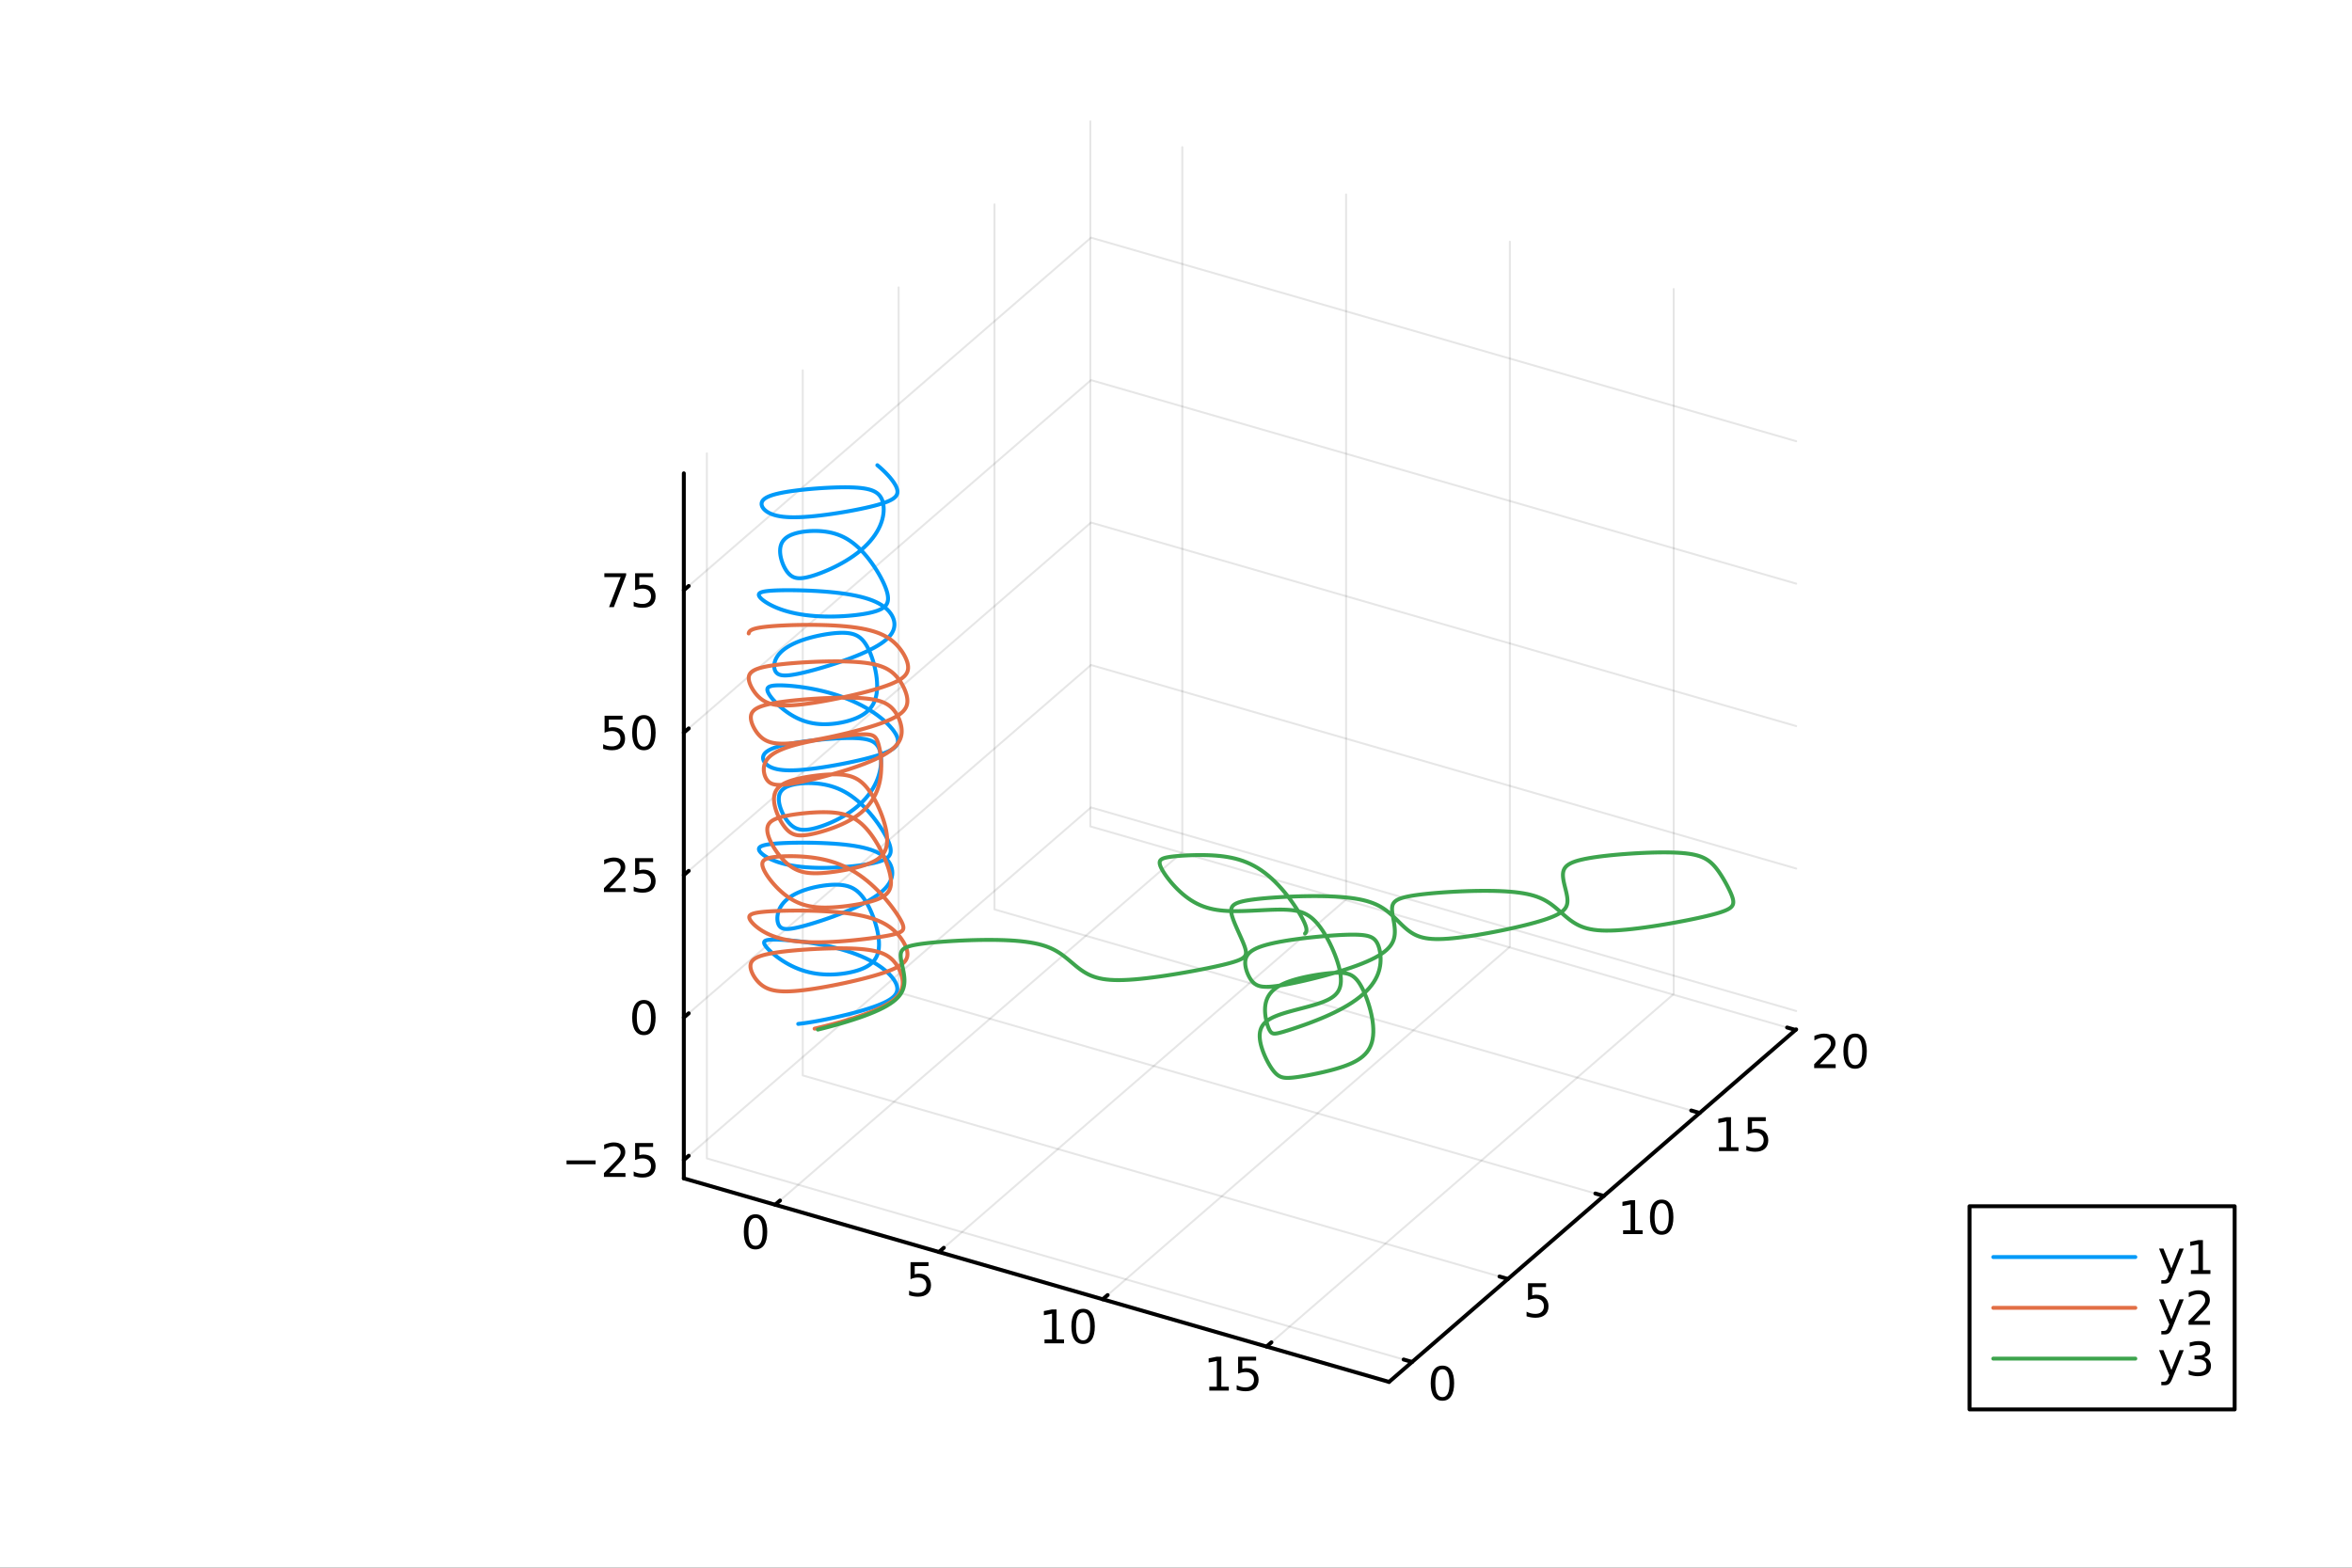 <?xml version="1.0" encoding="utf-8"?>
<svg xmlns="http://www.w3.org/2000/svg" xmlns:xlink="http://www.w3.org/1999/xlink" width="600" height="400" viewBox="0 0 2400 1600">
<rect x="0" y="0" width="2400" height="1600" fill="#333333" stroke="none"/>
<defs>
  <clipPath id="clip700">
    <rect x="0" y="0" width="2400" height="1600"/>
  </clipPath>
</defs>
<path clip-path="url(#clip700)" d="M0 1600 L2400 1600 L2400 0 L0 0  Z" fill="#ffffff" fill-rule="evenodd" fill-opacity="1"/>
<defs>
  <clipPath id="clip701">
    <rect x="480" y="0" width="1681" height="1600"/>
  </clipPath>
</defs>
<defs>
  <clipPath id="clip702">
    <rect x="177" y="47" width="2176" height="1440"/>
  </clipPath>
</defs>
<path clip-path="url(#clip702)" d="M406.78 1445.96 L406.78 1378.19 L445.379 1344.3 L512.234 1363.87 L512.234 1431.64 L473.635 1465.52 L406.78 1445.96  Z" fill="#ffffff" fill-rule="evenodd" fill-opacity="1"/>
<polyline clip-path="url(#clip702)" style="stroke:#000000; stroke-linecap:round; stroke-linejoin:round; stroke-width:2; stroke-opacity:0.1; fill:none" points="790.966,1229.58 1206.43,869.781 1206.43,150.179 "/>
<polyline clip-path="url(#clip702)" style="stroke:#000000; stroke-linecap:round; stroke-linejoin:round; stroke-width:2; stroke-opacity:0.1; fill:none" points="958.103,1277.83 1373.57,918.029 1373.57,198.427 "/>
<polyline clip-path="url(#clip702)" style="stroke:#000000; stroke-linecap:round; stroke-linejoin:round; stroke-width:2; stroke-opacity:0.1; fill:none" points="1125.24,1326.08 1540.7,966.277 1540.7,246.675 "/>
<polyline clip-path="url(#clip702)" style="stroke:#000000; stroke-linecap:round; stroke-linejoin:round; stroke-width:2; stroke-opacity:0.1; fill:none" points="1292.38,1374.33 1707.84,1014.53 1707.84,294.924 "/>
<polyline clip-path="url(#clip700)" style="stroke:#000000; stroke-linecap:round; stroke-linejoin:round; stroke-width:4; stroke-opacity:1; fill:none" points="697.781,1202.68 1417.38,1410.41 "/>
<polyline clip-path="url(#clip700)" style="stroke:#000000; stroke-linecap:round; stroke-linejoin:round; stroke-width:4; stroke-opacity:1; fill:none" points="790.966,1229.58 795.952,1225.26 "/>
<polyline clip-path="url(#clip700)" style="stroke:#000000; stroke-linecap:round; stroke-linejoin:round; stroke-width:4; stroke-opacity:1; fill:none" points="958.103,1277.83 963.088,1273.51 "/>
<polyline clip-path="url(#clip700)" style="stroke:#000000; stroke-linecap:round; stroke-linejoin:round; stroke-width:4; stroke-opacity:1; fill:none" points="1125.24,1326.08 1130.23,1321.76 "/>
<polyline clip-path="url(#clip700)" style="stroke:#000000; stroke-linecap:round; stroke-linejoin:round; stroke-width:4; stroke-opacity:1; fill:none" points="1292.38,1374.33 1297.36,1370.01 "/>
<path clip-path="url(#clip700)" d="M770.933 1243.02 Q767.322 1243.02 765.493 1246.59 Q763.688 1250.13 763.688 1257.26 Q763.688 1264.36 765.493 1267.93 Q767.322 1271.47 770.933 1271.47 Q774.567 1271.47 776.373 1267.93 Q778.202 1264.36 778.202 1257.26 Q778.202 1250.13 776.373 1246.59 Q774.567 1243.02 770.933 1243.02 M770.933 1239.32 Q776.743 1239.32 779.799 1243.92 Q782.877 1248.51 782.877 1257.26 Q782.877 1265.98 779.799 1270.59 Q776.743 1275.17 770.933 1275.17 Q765.123 1275.17 762.044 1270.59 Q758.989 1265.98 758.989 1257.26 Q758.989 1248.51 762.044 1243.92 Q765.123 1239.32 770.933 1239.32 Z" fill="#000000" fill-rule="nonzero" fill-opacity="1" /><path clip-path="url(#clip700)" d="M929.112 1288.19 L947.468 1288.19 L947.468 1292.13 L933.394 1292.13 L933.394 1300.6 Q934.412 1300.25 935.431 1300.09 Q936.449 1299.9 937.468 1299.9 Q943.255 1299.9 946.635 1303.08 Q950.014 1306.25 950.014 1311.66 Q950.014 1317.24 946.542 1320.34 Q943.07 1323.42 936.75 1323.42 Q934.574 1323.42 932.306 1323.05 Q930.061 1322.68 927.653 1321.94 L927.653 1317.24 Q929.737 1318.38 931.959 1318.93 Q934.181 1319.49 936.658 1319.49 Q940.662 1319.49 943 1317.38 Q945.338 1315.27 945.338 1311.66 Q945.338 1308.05 943 1305.95 Q940.662 1303.84 936.658 1303.84 Q934.783 1303.84 932.908 1304.26 Q931.056 1304.67 929.112 1305.55 L929.112 1288.19 Z" fill="#000000" fill-rule="nonzero" fill-opacity="1" /><path clip-path="url(#clip700)" d="M1065.85 1367.06 L1073.49 1367.06 L1073.49 1340.7 L1065.18 1342.37 L1065.18 1338.11 L1073.45 1336.44 L1078.12 1336.44 L1078.12 1367.06 L1085.76 1367.06 L1085.76 1371 L1065.85 1371 L1065.85 1367.06 Z" fill="#000000" fill-rule="nonzero" fill-opacity="1" /><path clip-path="url(#clip700)" d="M1105.21 1339.52 Q1101.6 1339.52 1099.77 1343.08 Q1097.96 1346.62 1097.96 1353.75 Q1097.96 1360.86 1099.77 1364.43 Q1101.6 1367.97 1105.21 1367.97 Q1108.84 1367.97 1110.65 1364.43 Q1112.48 1360.86 1112.48 1353.75 Q1112.48 1346.62 1110.65 1343.08 Q1108.84 1339.52 1105.21 1339.52 M1105.21 1335.81 Q1111.02 1335.81 1114.07 1340.42 Q1117.15 1345 1117.15 1353.75 Q1117.15 1362.48 1114.07 1367.09 Q1111.02 1371.67 1105.21 1371.67 Q1099.4 1371.67 1096.32 1367.09 Q1093.26 1362.48 1093.26 1353.75 Q1093.26 1345 1096.32 1340.42 Q1099.4 1335.81 1105.21 1335.81 Z" fill="#000000" fill-rule="nonzero" fill-opacity="1" /><path clip-path="url(#clip700)" d="M1233.99 1415.31 L1241.63 1415.31 L1241.63 1388.95 L1233.32 1390.61 L1233.32 1386.35 L1241.58 1384.69 L1246.26 1384.69 L1246.26 1415.31 L1253.89 1415.31 L1253.89 1419.25 L1233.99 1419.25 L1233.99 1415.31 Z" fill="#000000" fill-rule="nonzero" fill-opacity="1" /><path clip-path="url(#clip700)" d="M1263.39 1384.69 L1281.74 1384.69 L1281.74 1388.62 L1267.67 1388.62 L1267.67 1397.09 Q1268.69 1396.75 1269.7 1396.59 Q1270.72 1396.4 1271.74 1396.4 Q1277.53 1396.4 1280.91 1399.57 Q1284.29 1402.74 1284.29 1408.16 Q1284.29 1413.74 1280.82 1416.84 Q1277.34 1419.92 1271.02 1419.92 Q1268.85 1419.92 1266.58 1419.55 Q1264.33 1419.18 1261.93 1418.44 L1261.93 1413.74 Q1264.01 1414.87 1266.23 1415.43 Q1268.45 1415.98 1270.93 1415.98 Q1274.94 1415.98 1277.27 1413.88 Q1279.61 1411.77 1279.61 1408.16 Q1279.61 1404.55 1277.27 1402.44 Q1274.94 1400.34 1270.93 1400.34 Q1269.06 1400.34 1267.18 1400.75 Q1265.33 1401.17 1263.39 1402.05 L1263.39 1384.69 Z" fill="#000000" fill-rule="nonzero" fill-opacity="1" /><polyline clip-path="url(#clip702)" style="stroke:#000000; stroke-linecap:round; stroke-linejoin:round; stroke-width:2; stroke-opacity:0.1; fill:none" points="1440.92,1390.03 721.318,1182.3 721.318,462.696 "/>
<polyline clip-path="url(#clip702)" style="stroke:#000000; stroke-linecap:round; stroke-linejoin:round; stroke-width:2; stroke-opacity:0.1; fill:none" points="1538.74,1305.32 819.138,1097.58 819.138,377.982 "/>
<polyline clip-path="url(#clip702)" style="stroke:#000000; stroke-linecap:round; stroke-linejoin:round; stroke-width:2; stroke-opacity:0.1; fill:none" points="1636.56,1220.6 916.957,1012.87 916.957,293.268 "/>
<polyline clip-path="url(#clip702)" style="stroke:#000000; stroke-linecap:round; stroke-linejoin:round; stroke-width:2; stroke-opacity:0.1; fill:none" points="1734.38,1135.89 1014.78,928.156 1014.78,208.554 "/>
<polyline clip-path="url(#clip702)" style="stroke:#000000; stroke-linecap:round; stroke-linejoin:round; stroke-width:2; stroke-opacity:0.1; fill:none" points="1832.2,1051.17 1112.6,843.442 1112.6,123.84 "/>
<polyline clip-path="url(#clip700)" style="stroke:#000000; stroke-linecap:round; stroke-linejoin:round; stroke-width:4; stroke-opacity:1; fill:none" points="1417.38,1410.41 1832.85,1050.61 "/>
<polyline clip-path="url(#clip700)" style="stroke:#000000; stroke-linecap:round; stroke-linejoin:round; stroke-width:4; stroke-opacity:1; fill:none" points="1440.92,1390.03 1432.29,1387.54 "/>
<polyline clip-path="url(#clip700)" style="stroke:#000000; stroke-linecap:round; stroke-linejoin:round; stroke-width:4; stroke-opacity:1; fill:none" points="1538.74,1305.32 1530.1,1302.82 "/>
<polyline clip-path="url(#clip700)" style="stroke:#000000; stroke-linecap:round; stroke-linejoin:round; stroke-width:4; stroke-opacity:1; fill:none" points="1636.56,1220.6 1627.92,1218.11 "/>
<polyline clip-path="url(#clip700)" style="stroke:#000000; stroke-linecap:round; stroke-linejoin:round; stroke-width:4; stroke-opacity:1; fill:none" points="1734.38,1135.89 1725.74,1133.39 "/>
<polyline clip-path="url(#clip700)" style="stroke:#000000; stroke-linecap:round; stroke-linejoin:round; stroke-width:4; stroke-opacity:1; fill:none" points="1832.2,1051.17 1823.56,1048.68 "/>
<path clip-path="url(#clip700)" d="M1471.87 1397.47 Q1468.25 1397.47 1466.43 1401.04 Q1464.62 1404.58 1464.62 1411.71 Q1464.62 1418.81 1466.43 1422.38 Q1468.25 1425.92 1471.87 1425.92 Q1475.5 1425.92 1477.3 1422.38 Q1479.13 1418.81 1479.13 1411.71 Q1479.13 1404.58 1477.3 1401.04 Q1475.5 1397.47 1471.87 1397.47 M1471.87 1393.77 Q1477.68 1393.77 1480.73 1398.37 Q1483.81 1402.96 1483.81 1411.71 Q1483.81 1420.43 1480.73 1425.04 Q1477.68 1429.62 1471.87 1429.62 Q1466.06 1429.62 1462.98 1425.04 Q1459.92 1420.43 1459.92 1411.71 Q1459.92 1402.96 1462.98 1398.37 Q1466.06 1393.77 1471.87 1393.77 Z" fill="#000000" fill-rule="nonzero" fill-opacity="1" /><path clip-path="url(#clip700)" d="M1559.2 1309.68 L1577.55 1309.68 L1577.55 1313.61 L1563.48 1313.61 L1563.48 1322.09 Q1564.5 1321.74 1565.52 1321.58 Q1566.54 1321.39 1567.55 1321.39 Q1573.34 1321.39 1576.72 1324.56 Q1580.1 1327.73 1580.1 1333.15 Q1580.1 1338.73 1576.63 1341.83 Q1573.16 1344.91 1566.84 1344.91 Q1564.66 1344.91 1562.39 1344.54 Q1560.15 1344.17 1557.74 1343.43 L1557.74 1338.73 Q1559.82 1339.86 1562.05 1340.42 Q1564.27 1340.97 1566.74 1340.97 Q1570.75 1340.97 1573.09 1338.87 Q1575.43 1336.76 1575.43 1333.15 Q1575.43 1329.54 1573.09 1327.43 Q1570.75 1325.33 1566.74 1325.33 Q1564.87 1325.33 1562.99 1325.74 Q1561.14 1326.16 1559.2 1327.04 L1559.2 1309.68 Z" fill="#000000" fill-rule="nonzero" fill-opacity="1" /><path clip-path="url(#clip700)" d="M1656.23 1255.59 L1663.87 1255.59 L1663.87 1229.22 L1655.56 1230.89 L1655.56 1226.63 L1663.82 1224.96 L1668.5 1224.96 L1668.5 1255.59 L1676.14 1255.59 L1676.14 1259.52 L1656.23 1259.52 L1656.23 1255.59 Z" fill="#000000" fill-rule="nonzero" fill-opacity="1" /><path clip-path="url(#clip700)" d="M1695.58 1228.04 Q1691.97 1228.04 1690.14 1231.61 Q1688.34 1235.15 1688.34 1242.28 Q1688.34 1249.39 1690.14 1252.95 Q1691.97 1256.49 1695.58 1256.49 Q1699.22 1256.49 1701.02 1252.95 Q1702.85 1249.39 1702.85 1242.28 Q1702.85 1235.15 1701.02 1231.61 Q1699.22 1228.04 1695.58 1228.04 M1695.58 1224.34 Q1701.39 1224.34 1704.45 1228.95 Q1707.53 1233.53 1707.53 1242.28 Q1707.53 1251.01 1704.45 1255.61 Q1701.39 1260.2 1695.58 1260.2 Q1689.77 1260.2 1686.69 1255.61 Q1683.64 1251.01 1683.64 1242.28 Q1683.64 1233.53 1686.69 1228.95 Q1689.77 1224.34 1695.58 1224.34 Z" fill="#000000" fill-rule="nonzero" fill-opacity="1" /><path clip-path="url(#clip700)" d="M1754.05 1170.88 L1761.69 1170.88 L1761.69 1144.51 L1753.38 1146.18 L1753.38 1141.92 L1761.64 1140.25 L1766.32 1140.25 L1766.32 1170.88 L1773.96 1170.88 L1773.96 1174.81 L1754.05 1174.81 L1754.05 1170.88 Z" fill="#000000" fill-rule="nonzero" fill-opacity="1" /><path clip-path="url(#clip700)" d="M1783.45 1140.25 L1801.8 1140.25 L1801.8 1144.19 L1787.73 1144.19 L1787.73 1152.66 Q1788.75 1152.31 1789.77 1152.15 Q1790.79 1151.96 1791.8 1151.96 Q1797.59 1151.96 1800.97 1155.13 Q1804.35 1158.31 1804.35 1163.72 Q1804.35 1169.3 1800.88 1172.4 Q1797.41 1175.48 1791.09 1175.48 Q1788.91 1175.48 1786.64 1175.11 Q1784.4 1174.74 1781.99 1174 L1781.99 1169.3 Q1784.07 1170.44 1786.3 1170.99 Q1788.52 1171.55 1790.99 1171.55 Q1795 1171.55 1797.34 1169.44 Q1799.68 1167.33 1799.68 1163.72 Q1799.68 1160.11 1797.34 1158 Q1795 1155.9 1790.99 1155.9 Q1789.12 1155.9 1787.24 1156.31 Q1785.39 1156.73 1783.45 1157.61 L1783.45 1140.25 Z" fill="#000000" fill-rule="nonzero" fill-opacity="1" /><path clip-path="url(#clip700)" d="M1856.82 1086.16 L1873.14 1086.16 L1873.14 1090.1 L1851.2 1090.1 L1851.2 1086.16 Q1853.86 1083.41 1858.44 1078.78 Q1863.05 1074.12 1864.23 1072.78 Q1866.48 1070.26 1867.36 1068.52 Q1868.26 1066.76 1868.26 1065.07 Q1868.26 1062.32 1866.31 1060.58 Q1864.39 1058.85 1861.29 1058.85 Q1859.09 1058.85 1856.64 1059.61 Q1854.21 1060.37 1851.43 1061.92 L1851.43 1057.2 Q1854.25 1056.07 1856.71 1055.49 Q1859.16 1054.91 1861.2 1054.91 Q1866.57 1054.91 1869.76 1057.6 Q1872.96 1060.28 1872.96 1064.77 Q1872.96 1066.9 1872.15 1068.82 Q1871.36 1070.72 1869.25 1073.31 Q1868.68 1073.99 1865.57 1077.2 Q1862.47 1080.4 1856.82 1086.16 Z" fill="#000000" fill-rule="nonzero" fill-opacity="1" /><path clip-path="url(#clip700)" d="M1892.96 1058.61 Q1889.35 1058.61 1887.52 1062.18 Q1885.71 1065.72 1885.71 1072.85 Q1885.71 1079.96 1887.52 1083.52 Q1889.35 1087.06 1892.96 1087.06 Q1896.59 1087.06 1898.4 1083.52 Q1900.23 1079.96 1900.23 1072.85 Q1900.23 1065.72 1898.4 1062.18 Q1896.59 1058.61 1892.96 1058.61 M1892.96 1054.91 Q1898.77 1054.91 1901.82 1059.52 Q1904.9 1064.1 1904.9 1072.85 Q1904.9 1081.58 1901.82 1086.18 Q1898.77 1090.77 1892.96 1090.77 Q1887.15 1090.77 1884.07 1086.18 Q1881.01 1081.58 1881.01 1072.85 Q1881.01 1064.1 1884.07 1059.52 Q1887.15 1054.91 1892.96 1054.91 Z" fill="#000000" fill-rule="nonzero" fill-opacity="1" /><polyline clip-path="url(#clip702)" style="stroke:#000000; stroke-linecap:round; stroke-linejoin:round; stroke-width:2; stroke-opacity:0.1; fill:none" points="697.781,1183.88 1113.24,824.083 1832.85,1031.81 "/>
<polyline clip-path="url(#clip702)" style="stroke:#000000; stroke-linecap:round; stroke-linejoin:round; stroke-width:2; stroke-opacity:0.1; fill:none" points="697.781,1038.5 1113.24,678.704 1832.85,886.435 "/>
<polyline clip-path="url(#clip702)" style="stroke:#000000; stroke-linecap:round; stroke-linejoin:round; stroke-width:2; stroke-opacity:0.1; fill:none" points="697.781,893.125 1113.24,533.324 1832.85,741.056 "/>
<polyline clip-path="url(#clip702)" style="stroke:#000000; stroke-linecap:round; stroke-linejoin:round; stroke-width:2; stroke-opacity:0.1; fill:none" points="697.781,747.746 1113.24,387.945 1832.85,595.676 "/>
<polyline clip-path="url(#clip702)" style="stroke:#000000; stroke-linecap:round; stroke-linejoin:round; stroke-width:2; stroke-opacity:0.1; fill:none" points="697.781,602.367 1113.24,242.566 1832.85,450.297 "/>
<polyline clip-path="url(#clip700)" style="stroke:#000000; stroke-linecap:round; stroke-linejoin:round; stroke-width:4; stroke-opacity:1; fill:none" points="697.781,1202.68 697.781,483.08 "/>
<polyline clip-path="url(#clip700)" style="stroke:#000000; stroke-linecap:round; stroke-linejoin:round; stroke-width:4; stroke-opacity:1; fill:none" points="697.781,1183.88 702.767,1179.57 "/>
<polyline clip-path="url(#clip700)" style="stroke:#000000; stroke-linecap:round; stroke-linejoin:round; stroke-width:4; stroke-opacity:1; fill:none" points="697.781,1038.5 702.767,1034.19 "/>
<polyline clip-path="url(#clip700)" style="stroke:#000000; stroke-linecap:round; stroke-linejoin:round; stroke-width:4; stroke-opacity:1; fill:none" points="697.781,893.125 702.767,888.808 "/>
<polyline clip-path="url(#clip700)" style="stroke:#000000; stroke-linecap:round; stroke-linejoin:round; stroke-width:4; stroke-opacity:1; fill:none" points="697.781,747.746 702.767,743.429 "/>
<polyline clip-path="url(#clip700)" style="stroke:#000000; stroke-linecap:round; stroke-linejoin:round; stroke-width:4; stroke-opacity:1; fill:none" points="697.781,602.367 702.767,598.049 "/>
<path clip-path="url(#clip700)" d="M578.102 1184.34 L607.778 1184.34 L607.778 1188.27 L578.102 1188.27 L578.102 1184.34 Z" fill="#000000" fill-rule="nonzero" fill-opacity="1" /><path clip-path="url(#clip700)" d="M621.898 1197.23 L638.218 1197.23 L638.218 1201.16 L616.273 1201.16 L616.273 1197.23 Q618.935 1194.47 623.519 1189.84 Q628.125 1185.19 629.306 1183.85 Q631.551 1181.33 632.431 1179.59 Q633.334 1177.83 633.334 1176.14 Q633.334 1173.39 631.389 1171.65 Q629.468 1169.91 626.366 1169.91 Q624.167 1169.91 621.713 1170.68 Q619.283 1171.44 616.505 1172.99 L616.505 1168.27 Q619.329 1167.14 621.783 1166.56 Q624.236 1165.98 626.273 1165.98 Q631.644 1165.98 634.838 1168.66 Q638.033 1171.35 638.033 1175.84 Q638.033 1177.97 637.222 1179.89 Q636.435 1181.79 634.329 1184.38 Q633.75 1185.05 630.648 1188.27 Q627.547 1191.46 621.898 1197.23 Z" fill="#000000" fill-rule="nonzero" fill-opacity="1" /><path clip-path="url(#clip700)" d="M648.079 1166.6 L666.435 1166.6 L666.435 1170.54 L652.361 1170.54 L652.361 1179.01 Q653.38 1178.66 654.398 1178.5 Q655.417 1178.32 656.435 1178.32 Q662.222 1178.32 665.602 1181.49 Q668.981 1184.66 668.981 1190.08 Q668.981 1195.65 665.509 1198.76 Q662.037 1201.83 655.718 1201.83 Q653.542 1201.83 651.273 1201.46 Q649.028 1201.09 646.62 1200.35 L646.62 1195.65 Q648.704 1196.79 650.926 1197.34 Q653.148 1197.9 655.625 1197.9 Q659.63 1197.9 661.968 1195.79 Q664.306 1193.69 664.306 1190.08 Q664.306 1186.46 661.968 1184.36 Q659.63 1182.25 655.625 1182.25 Q653.75 1182.25 651.875 1182.67 Q650.023 1183.09 648.079 1183.96 L648.079 1166.6 Z" fill="#000000" fill-rule="nonzero" fill-opacity="1" /><path clip-path="url(#clip700)" d="M657.037 1024.3 Q653.426 1024.3 651.597 1027.87 Q649.792 1031.41 649.792 1038.54 Q649.792 1045.65 651.597 1049.21 Q653.426 1052.75 657.037 1052.75 Q660.671 1052.75 662.477 1049.21 Q664.306 1045.65 664.306 1038.54 Q664.306 1031.41 662.477 1027.87 Q660.671 1024.3 657.037 1024.3 M657.037 1020.6 Q662.847 1020.6 665.903 1025.21 Q668.981 1029.79 668.981 1038.54 Q668.981 1047.27 665.903 1051.87 Q662.847 1056.46 657.037 1056.46 Q651.227 1056.46 648.148 1051.87 Q645.093 1047.27 645.093 1038.54 Q645.093 1029.79 648.148 1025.21 Q651.227 1020.6 657.037 1020.6 Z" fill="#000000" fill-rule="nonzero" fill-opacity="1" /><path clip-path="url(#clip700)" d="M621.898 906.47 L638.218 906.47 L638.218 910.405 L616.273 910.405 L616.273 906.47 Q618.935 903.716 623.519 899.086 Q628.125 894.433 629.306 893.091 Q631.551 890.567 632.431 888.831 Q633.334 887.072 633.334 885.382 Q633.334 882.628 631.389 880.892 Q629.468 879.155 626.366 879.155 Q624.167 879.155 621.713 879.919 Q619.283 880.683 616.505 882.234 L616.505 877.512 Q619.329 876.378 621.783 875.799 Q624.236 875.22 626.273 875.22 Q631.644 875.22 634.838 877.905 Q638.033 880.591 638.033 885.081 Q638.033 887.211 637.222 889.132 Q636.435 891.03 634.329 893.623 Q633.75 894.294 630.648 897.512 Q627.547 900.706 621.898 906.47 Z" fill="#000000" fill-rule="nonzero" fill-opacity="1" /><path clip-path="url(#clip700)" d="M648.079 875.845 L666.435 875.845 L666.435 879.78 L652.361 879.78 L652.361 888.253 Q653.38 887.905 654.398 887.743 Q655.417 887.558 656.435 887.558 Q662.222 887.558 665.602 890.729 Q668.981 893.901 668.981 899.317 Q668.981 904.896 665.509 907.998 Q662.037 911.077 655.718 911.077 Q653.542 911.077 651.273 910.706 Q649.028 910.336 646.62 909.595 L646.62 904.896 Q648.704 906.03 650.926 906.586 Q653.148 907.141 655.625 907.141 Q659.63 907.141 661.968 905.035 Q664.306 902.928 664.306 899.317 Q664.306 895.706 661.968 893.6 Q659.63 891.493 655.625 891.493 Q653.75 891.493 651.875 891.91 Q650.023 892.327 648.079 893.206 L648.079 875.845 Z" fill="#000000" fill-rule="nonzero" fill-opacity="1" /><path clip-path="url(#clip700)" d="M616.922 730.466 L635.278 730.466 L635.278 734.401 L621.204 734.401 L621.204 742.873 Q622.222 742.526 623.241 742.364 Q624.259 742.179 625.278 742.179 Q631.065 742.179 634.445 745.35 Q637.824 748.522 637.824 753.938 Q637.824 759.517 634.352 762.619 Q630.88 765.697 624.56 765.697 Q622.384 765.697 620.116 765.327 Q617.871 764.957 615.463 764.216 L615.463 759.517 Q617.547 760.651 619.769 761.207 Q621.991 761.762 624.468 761.762 Q628.472 761.762 630.81 759.656 Q633.148 757.549 633.148 753.938 Q633.148 750.327 630.81 748.221 Q628.472 746.114 624.468 746.114 Q622.593 746.114 620.718 746.531 Q618.866 746.948 616.922 747.827 L616.922 730.466 Z" fill="#000000" fill-rule="nonzero" fill-opacity="1" /><path clip-path="url(#clip700)" d="M657.037 733.545 Q653.426 733.545 651.597 737.11 Q649.792 740.651 649.792 747.781 Q649.792 754.887 651.597 758.452 Q653.426 761.994 657.037 761.994 Q660.671 761.994 662.477 758.452 Q664.306 754.887 664.306 747.781 Q664.306 740.651 662.477 737.11 Q660.671 733.545 657.037 733.545 M657.037 729.841 Q662.847 729.841 665.903 734.448 Q668.981 739.031 668.981 747.781 Q668.981 756.508 665.903 761.114 Q662.847 765.697 657.037 765.697 Q651.227 765.697 648.148 761.114 Q645.093 756.508 645.093 747.781 Q645.093 739.031 648.148 734.448 Q651.227 729.841 657.037 729.841 Z" fill="#000000" fill-rule="nonzero" fill-opacity="1" /><path clip-path="url(#clip700)" d="M616.69 585.087 L638.912 585.087 L638.912 587.078 L626.366 619.647 L621.482 619.647 L633.287 589.022 L616.69 589.022 L616.69 585.087 Z" fill="#000000" fill-rule="nonzero" fill-opacity="1" /><path clip-path="url(#clip700)" d="M648.079 585.087 L666.435 585.087 L666.435 589.022 L652.361 589.022 L652.361 597.494 Q653.38 597.147 654.398 596.985 Q655.417 596.8 656.435 596.8 Q662.222 596.8 665.602 599.971 Q668.981 603.142 668.981 608.559 Q668.981 614.138 665.509 617.24 Q662.037 620.318 655.718 620.318 Q653.542 620.318 651.273 619.948 Q649.028 619.578 646.62 618.837 L646.62 614.138 Q648.704 615.272 650.926 615.828 Q653.148 616.383 655.625 616.383 Q659.63 616.383 661.968 614.277 Q664.306 612.17 664.306 608.559 Q664.306 604.948 661.968 602.842 Q659.63 600.735 655.625 600.735 Q653.75 600.735 651.875 601.152 Q650.023 601.568 648.079 602.448 L648.079 585.087 Z" fill="#000000" fill-rule="nonzero" fill-opacity="1" /><polyline clip-path="url(#clip702)" style="stroke:#009af9; stroke-linecap:round; stroke-linejoin:round; stroke-width:4; stroke-opacity:1; fill:none" points="814.503,1045.02 819.007,1044.48 823.868,1043.79 829.067,1042.96 834.571,1041.98 840.331,1040.88 846.283,1039.66 852.349,1038.34 858.443,1036.94 864.475,1035.48 870.357,1033.97 876.007,1032.43 881.358,1030.89 886.356,1029.35 890.962,1027.81 895.153,1026.29 898.918,1024.79 902.259,1023.31 905.182,1021.84 907.703,1020.37 909.838,1018.91 911.607,1017.44 913.03,1015.96 914.124,1014.45 914.909,1012.92 915.4,1011.35 915.61,1009.73 915.552,1008.07 915.235,1006.36 914.664,1004.6 913.845,1002.77 912.779,1000.89 911.466,998.953 909.902,996.964 908.083,994.928 906.002,992.851 903.65,990.741 901.017,988.608 898.095,986.464 894.873,984.32 891.346,982.191 887.509,980.091 883.364,978.035 878.919,976.04 874.193,974.12 869.21,972.292 864.007,970.569 858.628,968.963 853.128,967.484 847.564,966.137 841.997,964.927 836.49,963.852 831.1,962.909 825.88,962.091 820.875,961.389 816.123,960.795 811.651,960.299 807.48,959.893 803.62,959.567 800.077,959.315 796.851,959.13 793.936,959.01 791.325,958.951 789.008,958.951 786.974,959.012 785.212,959.133 783.71,959.318 782.458,959.57 781.446,959.893 780.667,960.293 780.114,960.776 779.781,961.346 779.666,962.013 779.768,962.781 780.085,963.658 780.619,964.649 781.373,965.759 782.35,966.991 783.555,968.344 784.99,969.817 786.658,971.403 788.559,973.089 790.692,974.859 793.051,976.693 795.627,978.564 798.406,980.441 801.371,982.294 804.5,984.09 807.77,985.798 811.158,987.392 814.639,988.849 818.193,990.151 821.8,991.288 825.443,992.253 829.109,993.046 832.787,993.67 836.468,994.131 840.144,994.435 843.805,994.593 847.444,994.613 851.05,994.504 854.614,994.274 858.121,993.933 861.56,993.484 864.917,992.934 868.175,992.285 871.321,991.539 874.339,990.695 877.215,989.751 879.936,988.702 882.489,987.544 884.863,986.268 887.047,984.864 889.033,983.322 890.811,981.629 892.375,979.774 893.718,977.743 894.835,975.525 895.721,973.108 896.374,970.485 896.79,967.652 896.971,964.611 896.919,961.372 896.639,957.952 896.141,954.378 895.438,950.684 894.547,946.914 893.49,943.117 892.288,939.344 890.966,935.647 889.547,932.072 888.052,928.661 886.498,925.446 884.899,922.45 883.265,919.689 881.6,917.168 879.905,914.89 878.178,912.848 876.414,911.035 874.605,909.44 872.742,908.05 870.816,906.855 868.817,905.84 866.734,904.994 864.558,904.306 862.282,903.766 859.897,903.364 857.398,903.093 854.782,902.945 852.048,902.916 849.198,903 846.238,903.194 843.175,903.495 840.023,903.903 836.796,904.417 833.514,905.038 830.2,905.767 826.88,906.606 823.58,907.559 820.332,908.626 817.165,909.812 814.111,911.115 811.2,912.538 808.46,914.076 805.917,915.723 803.592,917.472 801.502,919.309 799.658,921.22 798.066,923.184 796.723,925.181 795.623,927.188 794.752,929.183 794.095,931.142 793.634,933.045 793.349,934.873 793.221,936.609 793.234,938.242 793.371,939.76 793.623,941.157 793.979,942.427 794.434,943.569 794.985,944.581 795.635,945.463 796.386,946.217 797.244,946.845 798.218,947.349 799.32,947.73 800.562,947.991 801.958,948.131 803.527,948.152 805.285,948.054 807.251,947.834 809.446,947.492 811.89,947.025 814.6,946.429 817.596,945.7 820.89,944.834 824.494,943.827 828.41,942.674 832.634,941.373 837.15,939.921 841.933,938.32 846.941,936.573 852.123,934.686 857.414,932.669 862.74,930.536 868.022,928.304 873.182,925.99 878.145,923.615 882.843,921.197 887.222,918.755 891.24,916.304 894.869,913.857 898.095,911.424 900.914,909.013 903.333,906.627 905.364,904.271 907.024,901.946 908.335,899.654 909.32,897.396 909.999,895.174 910.396,892.988 910.528,890.844 910.414,888.742 910.068,886.688 909.502,884.686 908.723,882.74 907.735,880.854 906.541,879.033 905.135,877.282 903.513,875.604 901.664,874.002 899.574,872.48 897.227,871.039 894.605,869.682 891.689,868.41 888.458,867.225 884.893,866.129 880.981,865.122 876.71,864.206 872.078,863.381 867.095,862.649 861.783,862.01 856.176,861.465 850.329,861.012 844.307,860.65 838.189,860.375 832.062,860.182 826.013,860.067 820.13,860.023 814.488,860.044 809.152,860.123 804.171,860.255 799.579,860.436 795.398,860.661 791.635,860.929 788.288,861.238 785.347,861.588 782.799,861.98 780.626,862.416 778.809,862.897 777.329,863.426 776.168,864.006 775.308,864.638 774.735,865.325 774.434,866.069 774.397,866.87 774.613,867.73 775.078,868.647 775.786,869.62 776.736,870.644 777.93,871.716 779.369,872.827 781.058,873.97 783.004,875.133 785.213,876.304 787.693,877.469 790.454,878.613 793.501,879.72 796.841,880.772 800.475,881.754 804.402,882.651 808.612,883.449 813.091,884.136 817.814,884.705 822.751,885.149 827.862,885.467 833.101,885.661 838.419,885.735 843.76,885.696 849.073,885.555 854.305,885.321 859.408,885.007 864.341,884.625 869.067,884.184 873.557,883.693 877.789,883.161 881.747,882.593 885.421,881.993 888.808,881.363 891.906,880.703 894.719,880.01 897.253,879.282 899.514,878.513 901.512,877.699 903.254,876.83 904.749,875.899 906.005,874.897 907.029,873.811 907.827,872.632 908.404,871.347 908.762,869.943 908.904,868.406 908.829,866.724 908.537,864.885 908.026,862.875 907.293,860.687 906.335,858.311 905.149,855.746 903.733,852.993 902.088,850.06 900.216,846.964 898.123,843.727 895.819,840.382 893.319,836.967 890.641,833.525 887.805,830.105 884.835,826.753 881.754,823.515 878.585,820.43 875.347,817.531 872.056,814.842 868.727,812.379 865.37,810.151 861.99,808.161 858.594,806.405 855.186,804.874 851.769,803.559 848.347,802.447 844.925,801.524 841.512,800.776 838.115,800.191 834.746,799.755 831.417,799.457 828.142,799.287 824.936,799.234 821.816,799.293 818.798,799.459 815.898,799.726 813.131,800.095 810.515,800.564 808.061,801.137 805.784,801.816 803.695,802.607 801.805,803.516 800.124,804.55 798.66,805.717 797.419,807.025 796.408,808.478 795.629,810.081 795.085,811.834 794.776,813.733 794.697,815.768 794.841,817.923 795.196,820.176 795.747,822.499 796.476,824.857 797.36,827.214 798.377,829.533 799.502,831.779 800.714,833.918 801.995,835.926 803.327,837.78 804.701,839.467 806.109,840.979 807.548,842.311 809.019,843.464 810.526,844.441 812.075,845.247 813.675,845.888 815.334,846.371 817.063,846.702 818.874,846.888 820.778,846.932 822.784,846.841 824.905,846.616 827.149,846.261 829.524,845.775 832.036,845.159 834.689,844.411 837.485,843.529 840.422,842.509 843.493,841.346 846.691,840.035 850,838.57 853.404,836.945 856.879,835.153 860.4,833.189 863.935,831.049 867.453,828.73 870.916,826.232 874.289,823.559 877.535,820.721 880.619,817.728 883.509,814.601 886.177,811.36 888.601,808.034 890.765,804.652 892.661,801.246 894.287,797.847 895.648,794.488 896.756,791.196 897.626,787.998 898.276,784.916 898.726,781.966 898.996,779.162 899.103,776.515 899.063,774.03 898.891,771.709 898.595,769.553 898.183,767.56 897.659,765.725 897.023,764.043 896.272,762.509 895.4,761.116 894.4,759.857 893.261,758.725 891.97,757.715 890.512,756.82 888.869,756.034 887.024,755.354 884.955,754.774 882.644,754.291 880.069,753.902 877.209,753.605 874.049,753.397 870.572,753.279 866.77,753.248 862.64,753.304 858.191,753.446 853.44,753.674 848.421,753.986 843.177,754.379 837.77,754.851 832.269,755.398 826.755,756.015 821.31,756.698 816.016,757.442 810.95,758.241 806.176,759.092 801.746,759.989 797.699,760.931 794.056,761.915 790.83,762.94 788.02,764.003 785.616,765.104 783.605,766.241 781.966,767.412 780.679,768.613 779.721,769.841 779.07,771.09 778.706,772.353 778.609,773.623 778.763,774.889 779.154,776.144 779.772,777.375 780.609,778.571 781.66,779.72 782.926,780.811 784.41,781.832 786.117,782.772 788.059,783.619 790.249,784.363 792.702,784.994 795.437,785.504 798.472,785.885 801.826,786.13 805.517,786.233 809.557,786.19 813.955,786 818.708,785.66 823.805,785.175 829.218,784.549 834.908,783.79 840.819,782.91 846.88,781.923 853.013,780.846 859.13,779.698 865.147,778.496 870.979,777.26 876.557,776.004 881.82,774.743 886.724,773.487 891.239,772.242 895.348,771.012 899.047,769.797 902.339,768.597 905.235,767.405 907.75,766.218 909.901,765.028 911.707,763.827 913.186,762.606 914.357,761.358 915.235,760.073 915.836,758.742 916.171,757.357 916.251,755.909 916.083,754.391 915.673,752.796 915.025,751.117 914.14,749.351 913.017,747.493 911.652,745.542 910.043,743.5 908.182,741.368 906.064,739.152 903.68,736.86 901.023,734.504 898.089,732.096 894.871,729.655 891.369,727.199 887.587,724.75 883.533,722.33 879.223,719.964 874.678,717.675 869.929,715.485 865.012,713.415 859.967,711.482 854.841,709.7 849.681,708.077 844.535,706.616 839.448,705.319 834.465,704.179 829.624,703.191 824.959,702.344 820.498,701.628 816.265,701.031 812.277,700.544 808.545,700.155 805.078,699.857 801.879,699.642 798.948,699.505 796.283,699.442 793.88,699.45 791.733,699.528 789.836,699.679 788.182,699.902 786.765,700.203 785.579,700.585 784.62,701.054 783.883,701.616 783.366,702.279 783.068,703.05 782.987,703.936 783.125,704.945 783.483,706.083 784.065,707.356 784.872,708.765 785.907,710.311 787.172,711.989 788.664,713.79 790.381,715.698 792.315,717.692 794.455,719.746 796.786,721.829 799.289,723.904 801.943,725.938 804.724,727.894 807.609,729.741 810.576,731.452 813.608,733.007 816.689,734.391 819.807,735.595 822.955,736.616 826.129,737.455 829.324,738.118 832.541,738.61 835.778,738.94 839.034,739.117 842.306,739.15 845.589,739.046 848.878,738.814 852.164,738.461 855.435,737.99 858.679,737.407 861.882,736.714 865.027,735.911 868.098,734.998 871.077,733.972 873.946,732.828 876.689,731.561 879.289,730.162 881.731,728.623 884,726.932 886.083,725.079 887.968,723.051 889.645,720.837 891.105,718.428 892.341,715.816 893.348,712.996 894.121,709.971 894.661,706.748 894.97,703.344 895.055,699.782 894.925,696.096 894.595,692.326 894.083,688.519 893.409,684.724 892.598,680.991 891.671,677.367 890.651,673.892 889.557,670.6 888.405,667.516 887.207,664.656 885.972,662.028 884.704,659.635 883.402,657.473 882.063,655.536 880.683,653.813 879.254,652.293 877.766,650.965 876.208,649.814 874.571,648.831 872.84,648.004 871.006,647.323 869.056,646.777 866.978,646.361 864.763,646.065 862.401,645.885 859.885,645.815 857.21,645.853 854.373,645.994 851.376,646.237 848.223,646.581 844.924,647.026 841.492,647.572 837.948,648.219 834.315,648.97 830.622,649.825 826.904,650.785 823.198,651.853 819.545,653.027 815.984,654.307 812.559,655.689 809.307,657.169 806.265,658.739 803.461,660.39 800.919,662.11 798.655,663.885 796.676,665.698 794.981,667.533 793.564,669.373 792.413,671.2 791.509,672.996 790.836,674.747 790.371,676.436 790.096,678.051 789.992,679.581 790.044,681.016 790.239,682.349 790.566,683.574 791.021,684.687 791.599,685.684 792.301,686.565 793.131,687.327 794.094,687.971 795.201,688.496 796.462,688.902 797.891,689.189 799.506,689.355 801.324,689.4 803.365,689.321 805.649,689.117 808.198,688.785 811.033,688.321 814.173,687.722 817.633,686.983 821.426,686.101 825.555,685.073 830.017,683.898 834.794,682.575 839.858,681.106 845.165,679.498 850.658,677.758 856.265,675.9 861.906,673.939 867.497,671.892 872.952,669.779 878.193,667.618 883.149,665.428 887.767,663.225 892.003,661.02 895.831,658.824 899.239,656.643 902.225,654.481 904.796,652.339 906.966,650.216 908.754,648.111 910.179,646.022 911.265,643.947 912.033,641.886 912.504,639.837 912.697,637.801 912.629,635.779 912.314,633.775 911.764,631.792 910.988,629.835 909.99,627.907 908.773,626.016 907.334,624.167 905.668,622.365 903.767,620.617 901.619,618.927 899.21,617.301 896.522,615.742 893.537,614.257 890.238,612.847 886.608,611.517 882.632,610.271 878.303,609.111 873.621,608.041 868.596,607.063 863.251,606.181 857.624,605.396 851.767,604.708 845.745,604.117 839.636,603.621 833.522,603.216 827.49,602.898 821.621,602.66 815.986,602.494 810.649,602.396 805.655,602.356 801.036,602.371 796.814,602.434 792.994,602.543 789.575,602.694 786.55,602.888 783.903,603.123 781.618,603.402 779.678,603.725 778.064,604.094 776.757,604.513 775.743,604.985 775.006,605.513 774.533,606.1 774.313,606.75 774.339,607.465 774.604,608.248 775.103,609.1 775.837,610.022 776.803,611.012 778.006,612.069 779.448,613.187 781.134,614.361 783.072,615.581 785.267,616.836 787.726,618.113 790.455,619.396 793.458,620.667 796.738,621.909 800.291,623.1 804.109,624.223 808.182,625.26 812.488,626.195 817.002,627.016 821.693,627.711 826.524,628.277 831.454,628.712 836.442,629.016 841.442,629.195 846.414,629.256 851.317,629.208 856.114,629.062 860.771,628.829 865.26,628.518 869.556,628.138 873.638,627.698 877.493,627.203 881.107,626.659 884.474,626.067 887.589,625.43 890.451,624.745 893.061,624.01 895.421,623.222 897.536,622.373 899.409,621.458 901.045,620.467 902.449,619.391 903.624,618.219 904.575,616.938 905.303,615.537 905.811,614.001 906.098,612.317 906.165,610.472 906.009,608.452 905.629,606.247 905.022,603.848 904.187,601.25 903.122,598.453 901.829,595.465 900.312,592.299 898.576,588.978 896.633,585.533 894.498,582.005 892.19,578.437 889.73,574.881 887.141,571.385 884.447,567.998 881.669,564.761 878.826,561.71 875.933,558.872 873.001,556.265 870.039,553.898 867.048,551.774 864.032,549.89 860.989,548.24 857.919,546.812 854.821,545.595 851.694,544.575 848.541,543.739 845.365,543.074 842.173,542.566 838.971,542.204 835.772,541.977 832.587,541.876 829.432,541.893 826.323,542.022 823.278,542.258 820.314,542.598 817.451,543.042 814.706,543.59 812.097,544.244 809.641,545.008 807.353,545.888 805.247,546.89 803.337,548.02 801.634,549.285 800.146,550.692 798.882,552.245 797.847,553.944 797.043,555.787 796.471,557.766 796.125,559.869 795.999,562.075 796.079,564.359 796.351,566.691 796.793,569.035 797.385,571.356 798.104,573.621 798.928,575.796 799.836,577.854 800.812,579.773 801.841,581.538 802.914,583.137 804.024,584.566 805.171,585.822 806.356,586.908 807.582,587.827 808.856,588.585 810.187,589.187 811.585,589.64 813.061,589.95 814.626,590.121 816.294,590.159 818.077,590.066 819.987,589.845 822.037,589.498 824.239,589.025 826.602,588.424 829.136,587.694 831.846,586.832 834.736,585.833 837.807,584.693 841.053,583.405 844.465,581.965 848.028,580.367 851.723,578.605 855.521,576.674 859.391,574.572 863.294,572.299 867.19,569.857 871.031,567.253 874.773,564.497 878.37,561.603 881.778,558.592 884.961,555.485 887.887,552.308 890.532,549.089 892.882,545.854 894.931,542.63 896.68,539.444 898.138,536.317 899.319,533.271 900.241,530.323 900.925,527.486 901.389,524.772 901.655,522.189 901.74,519.745 901.659,517.441 901.426,515.28 901.049,513.262 900.533,511.385 899.882,509.647 899.095,508.043 898.166,506.57 897.089,505.222 895.854,503.996 894.448,502.887 892.855,501.888 891.057,500.998 889.037,500.211 886.772,499.523 884.241,498.933 881.424,498.437 878.3,498.033 874.851,497.72 871.065,497.497 866.935,497.363 862.464,497.316 857.665,497.355 852.565,497.48 847.207,497.687 841.646,497.975 835.953,498.339 830.208,498.774 824.497,499.276 818.908,499.84 813.522,500.46 808.413,501.131 803.638,501.849 799.242,502.612 795.254,503.418 791.69,504.264 788.553,505.151 785.836,506.079 783.527,507.048 781.609,508.057 780.06,509.105 778.86,510.19 777.987,511.311 777.42,512.463 777.141,513.641 777.131,514.838 777.377,516.046 777.867,517.257 778.592,518.459 779.545,519.642 780.726,520.793 782.133,521.901 783.772,522.952 785.65,523.933 787.778,524.833 790.168,525.638 792.837,526.339 795.8,526.924 799.076,527.384 802.681,527.712 806.626,527.902 810.92,527.948 815.563,527.85 820.546,527.607 825.844,527.224 831.423,526.707 837.233,526.066 843.209,525.313 849.278,524.464 855.358,523.536 861.368,522.546 867.226,521.513 872.861,520.451 878.212,519.376 883.233,518.298 887.89,517.225 892.163,516.162 896.042,515.11 899.527,514.07 902.627,513.038 905.354,512.01 907.723,510.98 909.752,509.94 911.458,508.884 912.86,507.801 913.972,506.683 914.811,505.52 915.387,504.304 915.714,503.023 915.797,501.67 915.646,500.234 915.262,498.707 914.649,497.081 913.806,495.348 912.731,493.503 911.422,491.541 909.874,489.461 908.08,487.264 906.035,484.954 903.733,482.537 901.168,480.026 898.337,477.436 895.238,474.786 "/>
<polyline clip-path="url(#clip702)" style="stroke:#e26f46; stroke-linecap:round; stroke-linejoin:round; stroke-width:4; stroke-opacity:1; fill:none" points="831.217,1049.85 836.632,1048.57 842.324,1047.17 848.234,1045.64 854.293,1044 860.417,1042.26 866.517,1040.43 872.503,1038.54 878.288,1036.6 883.798,1034.63 888.971,1032.64 893.762,1030.65 898.14,1028.66 902.09,1026.68 905.61,1024.71 908.707,1022.75 911.395,1020.81 913.696,1018.87 915.633,1016.93 917.23,1015 918.515,1013.06 919.513,1011.12 920.249,1009.17 920.747,1007.21 921.029,1005.24 921.119,1003.27 921.034,1001.29 920.792,999.325 920.412,997.366 919.905,995.425 919.287,993.509 918.565,991.626 917.75,989.784 916.847,987.992 915.859,986.257 914.789,984.584 913.634,982.98 912.391,981.449 911.053,979.995 909.611,978.62 908.054,977.326 906.368,976.115 904.537,974.987 902.541,973.941 900.36,972.979 897.971,972.099 895.349,971.3 892.469,970.584 889.307,969.949 885.836,969.396 882.034,968.926 877.883,968.539 873.371,968.235 868.495,968.017 863.261,967.884 857.692,967.837 851.827,967.874 845.718,967.995 839.437,968.195 833.066,968.471 826.694,968.816 820.416,969.225 814.319,969.691 808.483,970.207 802.973,970.768 797.839,971.37 793.112,972.01 788.81,972.686 784.939,973.397 781.491,974.146 778.454,974.933 775.809,975.762 773.532,976.635 771.6,977.557 769.989,978.528 768.675,979.554 767.633,980.635 766.843,981.773 766.284,982.969 765.937,984.223 765.784,985.531 765.809,986.893 765.998,988.301 766.336,989.752 766.813,991.237 767.417,992.747 768.138,994.272 768.97,995.801 769.905,997.322 770.94,998.823 772.071,1000.29 773.298,1001.72 774.623,1003.08 776.05,1004.38 777.586,1005.61 779.241,1006.74 781.026,1007.78 782.957,1008.72 785.05,1009.54 787.326,1010.25 789.806,1010.83 792.516,1011.29 795.479,1011.61 798.722,1011.8 802.269,1011.85 806.144,1011.75 810.365,1011.51 814.946,1011.12 819.89,1010.58 825.191,1009.9 830.826,1009.08 836.759,1008.12 842.936,1007.04 849.289,1005.85 855.736,1004.56 862.187,1003.21 868.55,1001.79 874.737,1000.34 880.671,998.879 886.286,997.41 891.533,995.951 896.38,994.512 900.809,993.096 904.815,991.706 908.404,990.343 911.59,989.002 914.389,987.68 916.825,986.371 918.919,985.068 920.697,983.764 922.179,982.452 923.389,981.125 924.346,979.776 925.069,978.398 925.575,976.987 925.879,975.537 925.995,974.043 925.935,972.505 925.709,970.918 925.326,969.285 924.795,967.604 924.121,965.88 923.31,964.117 922.367,962.319 921.292,960.494 920.087,958.65 918.752,956.795 917.282,954.94 915.675,953.094 913.921,951.267 912.011,949.47 909.932,947.711 907.67,946 905.207,944.345 902.523,942.752 899.595,941.229 896.401,939.782 892.919,938.415 889.125,937.133 885.002,935.94 880.536,934.842 875.719,933.841 870.557,932.941 865.064,932.144 859.271,931.452 853.223,930.865 846.981,930.382 840.616,930 834.211,929.713 827.851,929.515 821.62,929.396 815.597,929.348 809.848,929.361 804.424,929.426 799.364,929.535 794.691,929.681 790.415,929.859 786.536,930.065 783.046,930.295 779.929,930.55 777.167,930.828 774.739,931.13 772.625,931.457 770.801,931.812 769.248,932.197 767.946,932.615 766.878,933.069 766.026,933.562 765.379,934.098 764.922,934.681 764.646,935.314 764.543,935.999 764.605,936.741 764.828,937.542 765.207,938.404 765.742,939.328 766.431,940.315 767.275,941.364 768.278,942.474 769.442,943.641 770.773,944.86 772.278,946.123 773.964,947.423 775.84,948.749 777.918,950.087 780.209,951.423 782.726,952.742 785.483,954.026 788.493,955.259 791.771,956.423 795.327,957.502 799.171,958.479 803.308,959.341 807.738,960.078 812.452,960.681 817.433,961.145 822.657,961.469 828.089,961.656 833.683,961.71 839.389,961.643 845.149,961.465 850.906,961.19 856.598,960.836 862.17,960.416 867.572,959.948 872.758,959.444 877.695,958.918 882.355,958.381 886.72,957.842 890.781,957.306 894.535,956.779 897.985,956.264 901.138,955.761 904.004,955.27 906.597,954.79 908.931,954.32 911.021,953.856 912.883,953.394 914.531,952.931 915.98,952.463 917.242,951.983 918.331,951.488 919.255,950.971 920.027,950.427 920.653,949.848 921.141,949.229 921.496,948.561 921.723,947.838 921.825,947.05 921.804,946.188 921.659,945.244 921.39,944.207 920.994,943.066 920.469,941.812 919.808,940.433 919.005,938.918 918.054,937.256 916.946,935.438 915.672,933.456 914.222,931.304 912.587,928.978 910.756,926.479 908.723,923.813 906.48,920.992 904.024,918.034 901.352,914.962 898.469,911.809 895.381,908.609 892.097,905.403 888.634,902.232 885.009,899.139 881.24,896.162 877.348,893.335 873.354,890.686 869.277,888.237 865.136,886.001 860.946,883.986 856.724,882.191 852.484,880.613 848.24,879.242 844.007,878.068 839.8,877.074 835.634,876.248 831.525,875.571 827.492,875.029 823.55,874.605 819.716,874.287 816.007,874.06 812.436,873.913 809.017,873.835 805.761,873.818 802.676,873.854 799.77,873.938 797.047,874.065 794.509,874.234 792.158,874.442 789.993,874.689 788.014,874.976 786.217,875.306 784.601,875.682 783.163,876.107 781.899,876.588 780.809,877.129 779.89,877.738 779.14,878.424 778.561,879.194 778.152,880.057 777.916,881.024 777.855,882.103 777.973,883.305 778.274,884.639 778.765,886.112 779.45,887.73 780.334,889.496 781.421,891.408 782.715,893.46 784.214,895.639 785.916,897.927 787.812,900.297 789.891,902.718 792.137,905.153 794.532,907.563 797.055,909.909 799.686,912.156 802.403,914.272 805.191,916.232 808.035,918.019 810.925,919.621 813.857,921.035 816.828,922.259 819.839,923.3 822.893,924.166 825.993,924.865 829.145,925.41 832.352,925.812 835.616,926.083 838.939,926.234 842.317,926.277 845.748,926.221 849.223,926.078 852.732,925.856 856.263,925.563 859.8,925.207 863.327,924.795 866.824,924.332 870.273,923.824 873.655,923.274 876.951,922.684 880.143,922.058 883.214,921.394 886.151,920.692 888.941,919.95 891.573,919.164 894.039,918.331 896.332,917.444 898.446,916.497 900.378,915.48 902.125,914.385 903.684,913.2 905.054,911.914 906.233,910.514 907.218,908.987 908.008,907.317 908.6,905.49 908.991,903.492 909.177,901.308 909.154,898.929 908.919,896.343 908.469,893.547 907.802,890.542 906.919,887.336 905.823,883.945 904.523,880.395 903.029,876.72 901.357,872.965 899.527,869.177 897.562,865.41 895.485,861.716 893.318,858.142 891.083,854.732 888.798,851.519 886.475,848.526 884.123,845.771 881.748,843.259 879.347,840.992 876.92,838.964 874.459,837.167 871.958,835.589 869.408,834.217 866.8,833.037 864.125,832.035 861.378,831.198 858.55,830.511 855.639,829.963 852.642,829.541 849.56,829.234 846.397,829.031 843.159,828.922 839.856,828.898 836.499,828.951 833.104,829.073 829.689,829.255 826.272,829.493 822.873,829.779 819.514,830.11 816.216,830.481 812.999,830.889 809.881,831.333 806.882,831.811 804.017,832.324 801.299,832.873 798.741,833.461 796.353,834.093 794.143,834.774 792.117,835.509 790.282,836.308 788.642,837.177 787.2,838.128 785.96,839.171 784.926,840.316 784.101,841.576 783.488,842.962 783.092,844.483 782.916,846.15 782.962,847.968 783.232,849.941 783.726,852.067 784.442,854.338 785.374,856.739 786.512,859.249 787.841,861.838 789.343,864.471 790.996,867.11 792.775,869.715 794.656,872.244 796.615,874.665 798.631,876.946 800.686,879.066 802.769,881.01 804.87,882.768 806.987,884.339 809.12,885.724 811.273,886.931 813.453,887.965 815.666,888.838 817.923,889.56 820.233,890.14 822.607,890.59 825.053,890.919 827.579,891.137 830.194,891.252 832.901,891.271 835.704,891.203 838.603,891.053 841.598,890.827 844.682,890.53 847.848,890.168 851.086,889.744 854.382,889.262 857.719,888.725 861.08,888.136 864.444,887.496 867.79,886.807 871.096,886.067 874.341,885.278 877.502,884.436 880.559,883.539 883.494,882.582 886.29,881.561 888.932,880.467 891.406,879.293 893.702,878.028 895.809,876.663 897.72,875.184 899.428,873.578 900.926,871.832 902.209,869.931 903.272,867.86 904.111,865.606 904.722,863.157 905.101,860.504 905.247,857.642 905.159,854.572 904.839,851.301 904.292,847.847 903.527,844.234 902.558,840.496 901.402,836.677 900.082,832.824 898.621,828.99 897.046,825.227 895.383,821.583 893.654,818.1 891.881,814.81 890.08,811.738 888.262,808.899 886.434,806.301 884.597,803.943 882.752,801.821 880.893,799.925 879.014,798.245 877.106,796.766 875.16,795.477 873.166,794.363 871.114,793.411 868.992,792.608 866.793,791.943 864.507,791.405 862.127,790.984 859.646,790.671 857.061,790.457 854.371,790.335 851.574,790.299 848.676,790.342 845.68,790.459 842.597,790.645 839.439,790.896 836.219,791.207 832.956,791.577 829.669,792.001 826.38,792.479 823.111,793.011 819.886,793.595 816.729,794.234 813.664,794.93 810.711,795.688 807.893,796.512 805.228,797.408 802.735,798.386 800.428,799.453 798.322,800.621 796.429,801.898 794.759,803.297 793.321,804.826 792.122,806.495 791.167,808.31 790.459,810.273 789.997,812.383 789.778,814.631 789.794,817.003 790.033,819.478 790.478,822.029 791.108,824.622 791.898,827.221 792.822,829.788 793.852,832.289 794.963,834.69 796.129,836.964 797.332,839.091 798.556,841.057 799.789,842.853 801.025,844.477 802.26,845.93 803.494,847.217 804.73,848.343 805.973,849.318 807.23,850.149 808.51,850.846 809.82,851.417 811.17,851.87 812.571,852.213 814.033,852.452 815.566,852.592 817.181,852.639 818.887,852.596 820.695,852.466 822.613,852.252 824.65,851.955 826.813,851.576 829.107,851.113 831.538,850.566 834.107,849.933 836.814,849.212 839.656,848.398 842.627,847.488 845.718,846.477 848.915,845.359 852.202,844.127 855.56,842.775 858.964,841.294 862.39,839.676 865.808,837.911 869.189,835.992 872.503,833.909 875.718,831.654 878.804,829.222 881.733,826.608 884.479,823.812 887.017,820.839 889.328,817.697 891.396,814.401 893.211,810.972 894.767,807.438 896.067,803.829 897.116,800.183 897.93,796.536 898.525,792.926 898.925,789.39 899.154,785.961 899.237,782.667 899.201,779.531 899.069,776.568 898.863,773.792 898.599,771.207 898.293,768.814 897.956,766.611 897.597,764.593 897.221,762.751 896.832,761.076 896.43,759.559 896.014,758.189 895.583,756.955 895.133,755.848 894.659,754.858 894.155,753.975 893.616,753.191 893.032,752.499 892.397,751.891 891.702,751.361 890.935,750.904 890.088,750.514 889.148,750.189 888.103,749.924 886.941,749.716 885.645,749.564 884.203,749.465 882.598,749.42 880.814,749.426 878.834,749.486 876.642,749.598 874.221,749.764 871.557,749.987 868.635,750.266 865.446,750.606 861.983,751.009 858.246,751.477 854.24,752.012 849.981,752.619 845.492,753.299 840.808,754.053 835.973,754.885 831.042,755.793 826.077,756.779 821.144,757.841 816.312,758.978 811.648,760.188 807.212,761.466 803.057,762.811 799.223,764.218 795.74,765.683 792.626,767.202 789.886,768.768 787.516,770.378 785.502,772.023 783.827,773.698 782.466,775.393 781.393,777.1 780.58,778.809 779.997,780.51 779.619,782.192 779.418,783.843 779.373,785.455 779.46,787.016 779.663,788.518 779.966,789.953 780.357,791.314 780.826,792.595 781.367,793.793 781.977,794.904 782.654,795.926 783.4,796.857 784.217,797.696 785.112,798.442 786.092,799.097 787.167,799.659 788.349,800.129 789.651,800.507 791.088,800.792 792.677,800.983 794.438,801.079 796.39,801.078 798.556,800.978 800.958,800.775 803.619,800.466 806.562,800.047 809.811,799.513 813.384,798.858 817.297,798.079 821.56,797.17 826.174,796.128 831.128,794.951 836.401,793.639 841.954,792.193 847.734,790.621 853.674,788.931 859.695,787.135 865.709,785.248 871.626,783.287 877.363,781.269 882.84,779.211 887.995,777.129 892.778,775.035 897.156,772.939 901.11,770.849 904.636,768.768 907.739,766.698 910.432,764.639 912.735,762.588 914.671,760.544 916.265,758.503 917.544,756.464 918.536,754.424 919.265,752.383 919.757,750.341 920.036,748.302 920.125,746.268 920.044,744.244 919.813,742.236 919.448,740.25 918.964,738.294 918.376,736.377 917.693,734.505 916.924,732.685 916.076,730.926 915.152,729.232 914.153,727.61 913.079,726.063 911.926,724.595 910.688,723.207 909.357,721.902 907.921,720.68 906.367,719.541 904.68,718.485 902.843,717.511 900.835,716.619 898.635,715.806 896.219,715.073 893.563,714.418 890.641,713.842 887.428,713.344 883.9,712.924 880.036,712.583 875.819,712.322 871.239,712.141 866.296,712.043 861.002,712.026 855.383,712.092 849.481,712.24 843.355,712.467 837.079,712.769 830.738,713.144 824.423,713.584 818.227,714.085 812.236,714.64 806.526,715.243 801.158,715.89 796.177,716.577 791.611,717.303 787.474,718.066 783.768,718.868 780.485,719.71 777.608,720.595 775.117,721.524 772.99,722.502 771.201,723.532 769.726,724.615 768.539,725.755 767.617,726.952 766.938,728.207 766.479,729.519 766.222,730.886 766.147,732.305 766.238,733.769 766.478,735.274 766.854,736.811 767.351,738.371 767.958,739.944 768.664,741.519 769.46,743.083 770.339,744.627 771.296,746.137 772.326,747.602 773.429,749.012 774.606,750.357 775.858,751.628 777.192,752.816 778.616,753.916 780.139,754.92 781.774,755.824 783.537,756.623 785.445,757.313 787.517,757.89 789.775,758.351 792.242,758.692 794.945,758.911 797.907,759.004 801.157,758.968 804.717,758.799 808.611,758.493 812.857,758.049 817.466,757.465 822.44,756.739 827.77,755.873 833.431,754.87 839.382,753.738 845.568,752.485 851.916,751.125 858.341,749.673 864.753,748.148 871.059,746.568 877.17,744.952 883.01,743.316 888.515,741.676 893.64,740.043 898.355,738.425 902.643,736.826 906.502,735.25 909.94,733.693 912.971,732.155 915.616,730.628 917.897,729.109 919.838,727.591 921.464,726.066 922.8,724.529 923.867,722.973 924.689,721.394 925.285,719.786 925.675,718.147 925.875,716.474 925.903,714.766 925.774,713.025 925.5,711.253 925.095,709.453 924.571,707.631 923.938,705.794 923.206,703.949 922.382,702.105 921.473,700.272 920.485,698.458 919.42,696.674 918.281,694.928 917.068,693.228 915.776,691.584 914.402,690 912.939,688.483 911.375,687.038 909.7,685.668 907.899,684.376 905.954,683.164 903.846,682.033 901.553,680.984 899.053,680.018 896.319,679.134 893.326,678.333 890.048,677.616 886.46,676.983 882.538,676.434 878.266,675.972 873.631,675.596 868.631,675.308 863.275,675.109 857.588,674.998 851.61,674.975 845.396,675.038 839.02,675.182 832.564,675.403 826.122,675.695 819.784,676.051 813.639,676.463 807.764,676.925 802.221,677.43 797.057,677.973 792.302,678.551 787.971,679.163 784.068,679.806 780.583,680.483 777.503,681.195 774.809,681.944 772.477,682.734 770.483,683.568 768.803,684.449 767.414,685.382 766.293,686.368 765.418,687.411 764.77,688.513 764.33,689.674 764.081,690.896 764.009,692.176 764.099,693.513 764.338,694.902 764.714,696.339 765.216,697.817 765.835,699.327 766.563,700.862 767.391,702.408 768.314,703.957 769.326,705.495 770.425,707.009 771.609,708.489 772.879,709.921 774.238,711.294 775.69,712.596 777.244,713.819 778.909,714.953 780.697,715.989 782.625,716.921 784.709,717.742 786.97,718.446 789.43,719.028 792.114,719.483 795.046,719.807 798.254,719.996 801.761,720.046 805.593,719.954 809.768,719.717 814.302,719.333 819.199,718.803 824.456,718.128 830.053,717.311 835.956,716.36 842.114,715.284 848.461,714.096 854.916,712.813 861.392,711.452 867.795,710.032 874.036,708.574 880.035,707.096 885.724,705.613 891.052,704.138 895.983,702.68 900.497,701.246 904.588,699.838 908.26,698.457 911.525,697.099 914.401,695.76 916.909,694.436 919.072,693.119 920.915,691.803 922.461,690.48 923.731,689.144 924.747,687.788 925.528,686.404 926.092,684.988 926.455,683.535 926.631,682.041 926.633,680.503 926.474,678.918 926.162,677.288 925.708,675.614 925.118,673.897 924.401,672.142 923.561,670.356 922.602,668.543 921.529,666.714 920.342,664.876 919.04,663.04 917.623,661.214 916.085,659.411 914.419,657.638 912.617,655.905 910.667,654.221 908.554,652.594 906.26,651.031 903.767,649.536 901.053,648.117 898.092,646.776 894.863,645.518 891.339,644.347 887.499,643.264 883.322,642.274 878.796,641.379 873.913,640.581 868.679,639.882 863.11,639.284 857.24,638.788 851.116,638.392 844.802,638.093 838.374,637.889 831.918,637.773 825.522,637.736 819.272,637.772 813.248,637.871 807.515,638.023 802.124,638.222 797.113,638.459 792.502,638.73 788.299,639.03 784.503,639.357 781.101,639.709 778.079,640.087 775.416,640.49 773.09,640.921 771.08,641.382 769.362,641.875 767.916,642.404 766.722,642.972 765.763,643.582 765.021,644.238 764.484,644.943 764.138,645.699 763.972,646.511 "/>
<polyline clip-path="url(#clip702)" style="stroke:#3da44d; stroke-linecap:round; stroke-linejoin:round; stroke-width:4; stroke-opacity:1; fill:none" points="834.559,1050.81 840.131,1049.43 845.952,1047.92 851.96,1046.29 858.076,1044.56 864.216,1042.73 870.289,1040.82 876.206,1038.86 881.887,1036.84 887.263,1034.8 892.28,1032.74 896.899,1030.67 901.097,1028.61 904.866,1026.55 908.209,1024.49 911.136,1022.45 913.667,1020.41 915.824,1018.38 917.633,1016.34 919.123,1014.31 920.32,1012.27 921.253,1010.22 921.95,1008.17 922.438,1006.11 922.742,1004.06 922.887,1002 922.896,999.957 922.794,997.928 922.599,995.922 922.334,993.947 922.015,992.013 921.661,990.126 921.288,988.294 920.909,986.525 920.538,984.824 920.187,983.196 919.868,981.644 919.588,980.17 919.359,978.775 919.188,977.46 919.083,976.223 919.051,975.062 919.102,973.975 919.242,972.958 919.479,972.008 919.823,971.12 920.284,970.291 920.872,969.516 921.598,968.791 922.475,968.11 923.519,967.47 924.745,966.866 926.17,966.294 927.815,965.749 929.699,965.227 931.846,964.726 934.28,964.241 937.025,963.769 940.105,963.309 943.545,962.858 947.364,962.415 951.581,961.982 956.204,961.56 961.234,961.151 966.661,960.761 972.458,960.396 978.583,960.064 984.98,959.775 991.575,959.54 998.285,959.368 1005.02,959.271 1011.69,959.257 1018.21,959.334 1024.51,959.507 1030.53,959.779 1036.22,960.152 1041.57,960.627 1046.56,961.202 1051.19,961.876 1055.47,962.646 1059.43,963.511 1063.08,964.468 1066.46,965.516 1069.58,966.652 1072.49,967.873 1075.21,969.175 1077.77,970.556 1080.19,972.01 1082.49,973.531 1084.7,975.112 1086.84,976.744 1088.93,978.417 1090.98,980.119 1093.02,981.837 1095.05,983.557 1097.09,985.264 1099.15,986.943 1101.26,988.578 1103.42,990.154 1105.66,991.657 1108,993.073 1110.44,994.389 1113.02,995.595 1115.76,996.679 1118.69,997.635 1121.83,998.453 1125.21,999.128 1128.86,999.654 1132.8,1000.03 1137.06,1000.25 1141.66,1000.31 1146.6,1000.22 1151.9,999.972 1157.54,999.576 1163.49,999.039 1169.72,998.37 1176.17,997.584 1182.78,996.696 1189.45,995.727 1196.11,994.696 1202.67,993.624 1209.05,992.533 1215.17,991.44 1220.98,990.362 1226.44,989.311 1231.51,988.298 1236.19,987.328 1240.47,986.406 1244.37,985.532 1247.89,984.706 1251.07,983.926 1253.91,983.188 1256.45,982.487 1258.7,981.821 1260.7,981.182 1262.47,980.566 1264.02,979.969 1265.37,979.384 1266.55,978.806 1267.57,978.231 1268.44,977.652 1269.18,977.066 1269.79,976.467 1270.29,975.85 1270.69,975.211 1270.99,974.544 1271.2,973.846 1271.33,973.11 1271.38,972.334 1271.36,971.512 1271.26,970.64 1271.1,969.715 1270.87,968.733 1270.58,967.69 1270.23,966.584 1269.82,965.414 1269.36,964.176 1268.85,962.873 1268.29,961.504 1267.68,960.07 1267.04,958.576 1266.36,957.026 1265.64,955.426 1264.91,953.782 1264.15,952.104 1263.39,950.401 1262.62,948.682 1261.86,946.959 1261.12,945.242 1260.39,943.543 1259.7,941.87 1259.05,940.235 1258.45,938.645 1257.91,937.107 1257.43,935.628 1257.02,934.212 1256.7,932.862 1256.46,931.58 1256.32,930.367 1256.29,929.222 1256.37,928.145 1256.57,927.133 1256.9,926.184 1257.38,925.294 1258.02,924.46 1258.83,923.678 1259.82,922.944 1261.02,922.253 1262.43,921.602 1264.09,920.985 1266.02,920.4 1268.22,919.843 1270.74,919.309 1273.6,918.797 1276.81,918.303 1280.4,917.826 1284.39,917.366 1288.79,916.924 1293.61,916.501 1298.82,916.101 1304.42,915.73 1310.37,915.395 1316.61,915.103 1323.07,914.864 1329.67,914.688 1336.32,914.585 1342.94,914.563 1349.43,914.629 1355.72,914.788 1361.75,915.045 1367.46,915.4 1372.83,915.854 1377.84,916.406 1382.49,917.055 1386.79,917.8 1390.75,918.637 1394.4,919.565 1397.76,920.582 1400.87,921.685 1403.73,922.873 1406.4,924.143 1408.88,925.491 1411.21,926.913 1413.41,928.404 1415.5,929.958 1417.49,931.566 1419.41,933.221 1421.27,934.913 1423.08,936.629 1424.85,938.357 1426.6,940.085 1428.33,941.799 1430.05,943.485 1431.79,945.131 1433.53,946.722 1435.3,948.247 1437.11,949.695 1438.97,951.055 1440.9,952.32 1442.91,953.481 1445.03,954.532 1447.27,955.467 1449.66,956.282 1452.21,956.972 1454.97,957.533 1457.96,957.963 1461.19,958.258 1464.71,958.416 1468.54,958.434 1472.7,958.309 1477.22,958.041 1482.09,957.629 1487.33,957.074 1492.92,956.379 1498.85,955.55 1505.06,954.595 1511.5,953.525 1518.09,952.357 1524.76,951.106 1531.4,949.791 1537.93,948.434 1544.26,947.052 1550.31,945.662 1556.04,944.281 1561.38,942.918 1566.32,941.583 1570.84,940.279 1574.94,939.01 1578.64,937.773 1581.94,936.567 1584.87,935.386 1587.45,934.226 1589.71,933.08 1591.67,931.941 1593.36,930.802 1594.79,929.656 1595.99,928.495 1596.99,927.313 1597.79,926.104 1598.41,924.861 1598.88,923.579 1599.2,922.254 1599.39,920.881 1599.46,919.459 1599.42,917.986 1599.29,916.461 1599.08,914.885 1598.79,913.262 1598.45,911.595 1598.06,909.891 1597.64,908.155 1597.2,906.396 1596.75,904.624 1596.32,902.847 1595.91,901.078 1595.55,899.324 1595.24,897.598 1595.01,895.906 1594.86,894.259 1594.83,892.663 1594.93,891.124 1595.17,889.646 1595.58,888.231 1596.17,886.882 1596.97,885.598 1598,884.379 1599.28,883.222 1600.84,882.125 1602.7,881.084 1604.89,880.095 1607.43,879.155 1610.35,878.259 1613.67,877.403 1617.41,876.585 1621.58,875.802 1626.17,875.053 1631.19,874.339 1636.6,873.661 1642.37,873.023 1648.43,872.428 1654.72,871.883 1661.15,871.395 1667.63,870.969 1674.06,870.612 1680.36,870.328 1686.45,870.122 1692.26,869.996 1697.76,869.95 1702.9,869.986 1707.68,870.101 1712.1,870.296 1716.15,870.568 1719.86,870.916 1723.26,871.339 1726.35,871.837 1729.17,872.409 1731.75,873.055 1734.11,873.775 1736.28,874.57 1738.28,875.44 1740.13,876.387 1741.85,877.41 1743.47,878.51 1744.99,879.687 1746.43,880.939 1747.81,882.267 1749.13,883.666 1750.41,885.133 1751.64,886.664 1752.85,888.252 1754.02,889.891 1755.17,891.573 1756.28,893.287 1757.37,895.025 1758.43,896.774 1759.46,898.525 1760.45,900.267 1761.4,901.988 1762.31,903.679 1763.17,905.332 1763.98,906.938 1764.74,908.491 1765.44,909.986 1766.08,911.419 1766.65,912.787 1767.16,914.09 1767.61,915.328 1767.97,916.5 1768.27,917.611 1768.49,918.661 1768.62,919.654 1768.67,920.595 1768.63,921.486 1768.5,922.333 1768.27,923.14 1767.92,923.913 1767.47,924.655 1766.89,925.374 1766.17,926.073 1765.31,926.759 1764.29,927.437 1763.09,928.112 1761.7,928.791 1760.1,929.478 1758.27,930.181 1756.19,930.904 1753.83,931.653 1751.17,932.433 1748.2,933.25 1744.87,934.107 1741.18,935.007 1737.11,935.953 1732.64,936.943 1727.77,937.977 1722.51,939.048 1716.88,940.15 1710.91,941.27 1704.66,942.394 1698.2,943.504 1691.6,944.582 1684.94,945.606 1678.33,946.555 1671.83,947.41 1665.52,948.153 1659.47,948.77 1653.73,949.249 1648.32,949.582 1643.25,949.763 1638.54,949.789 1634.18,949.66 1630.14,949.376 1626.4,948.939 1622.95,948.354 1619.76,947.625 1616.79,946.757 1614.02,945.758 1611.42,944.636 1608.98,943.4 1606.66,942.061 1604.45,940.631 1602.33,939.121 1600.28,937.547 1598.29,935.923 1596.34,934.263 1594.42,932.584 1592.52,930.899 1590.62,929.223 1588.71,927.569 1586.78,925.949 1584.8,924.373 1582.78,922.852 1580.67,921.392 1578.47,920.001 1576.16,918.682 1573.71,917.44 1571.09,916.278 1568.28,915.198 1565.25,914.201 1561.96,913.291 1558.41,912.467 1554.54,911.732 1550.35,911.088 1545.81,910.534 1540.91,910.075 1535.65,909.71 1530.03,909.441 1524.08,909.268 1517.83,909.188 1511.36,909.201 1504.72,909.299 1498.01,909.478 1491.31,909.728 1484.72,910.04 1478.32,910.404 1472.18,910.812 1466.37,911.254 1460.94,911.723 1455.91,912.214 1451.29,912.723 1447.08,913.247 1443.28,913.787 1439.87,914.342 1436.83,914.915 1434.14,915.508 1431.76,916.124 1429.68,916.768 1427.88,917.444 1426.32,918.155 1424.99,918.907 1423.87,919.705 1422.94,920.554 1422.18,921.457 1421.57,922.42 1421.11,923.448 1420.78,924.543 1420.57,925.71 1420.47,926.951 1420.46,928.268 1420.53,929.663 1420.68,931.137 1420.89,932.687 1421.15,934.311 1421.44,936.007 1421.76,937.77 1422.09,939.593 1422.42,941.47 1422.72,943.393 1422.97,945.354 1423.17,947.344 1423.29,949.354 1423.31,951.377 1423.21,953.406 1422.96,955.435 1422.54,957.459 1421.92,959.475 1421.08,961.482 1419.99,963.479 1418.63,965.468 1416.96,967.452 1414.95,969.432 1412.59,971.414 1409.84,973.4 1406.69,975.393 1403.12,977.395 1399.11,979.405 1394.68,981.42 1389.83,983.435 1384.6,985.442 1379.03,987.429 1373.18,989.381 1367.12,991.284 1360.94,993.119 1354.74,994.872 1348.6,996.527 1342.6,998.072 1336.82,999.496 1331.32,1000.8 1326.13,1001.97 1321.29,1003.01 1316.8,1003.92 1312.67,1004.71 1308.89,1005.38 1305.44,1005.93 1302.31,1006.38 1299.47,1006.72 1296.9,1006.97 1294.58,1007.11 1292.47,1007.17 1290.57,1007.14 1288.83,1007.02 1287.26,1006.81 1285.82,1006.52 1284.49,1006.15 1283.28,1005.7 1282.15,1005.16 1281.1,1004.54 1280.11,1003.84 1279.18,1003.05 1278.3,1002.18 1277.46,1001.22 1276.66,1000.18 1275.89,999.061 1275.16,997.86 1274.46,996.583 1273.79,995.234 1273.16,993.818 1272.57,992.34 1272.04,990.81 1271.57,989.236 1271.17,987.626 1270.87,985.993 1270.67,984.345 1270.6,982.694 1270.67,981.051 1270.92,979.424 1271.35,977.824 1272.01,976.257 1272.92,974.73 1274.1,973.248 1275.58,971.815 1277.39,970.432 1279.57,969.101 1282.12,967.821 1285.08,966.593 1288.45,965.414 1292.25,964.284 1296.46,963.203 1301.08,962.17 1306.07,961.186 1311.38,960.254 1316.96,959.375 1322.72,958.554 1328.59,957.792 1334.48,957.095 1340.3,956.465 1345.97,955.904 1351.44,955.413 1356.64,954.994 1361.54,954.645 1366.1,954.366 1370.33,954.154 1374.21,954.008 1377.76,953.926 1380.99,953.905 1383.91,953.945 1386.55,954.044 1388.94,954.201 1391.08,954.415 1393.01,954.689 1394.74,955.021 1396.3,955.413 1397.7,955.866 1398.96,956.384 1400.1,956.969 1401.13,957.624 1402.07,958.351 1402.92,959.156 1403.7,960.043 1404.42,961.015 1405.07,962.078 1405.68,963.236 1406.23,964.494 1406.74,965.856 1407.21,967.327 1407.62,968.909 1407.99,970.608 1408.3,972.423 1408.54,974.358 1408.71,976.412 1408.78,978.583 1408.74,980.87 1408.58,983.268 1408.26,985.773 1407.76,988.377 1407.06,991.072 1406.13,993.851 1404.93,996.701 1403.44,999.612 1401.64,1002.57 1399.51,1005.56 1397.03,1008.58 1394.2,1011.59 1391.01,1014.58 1387.49,1017.54 1383.66,1020.44 1379.56,1023.26 1375.23,1025.98 1370.72,1028.59 1366.1,1031.08 1361.42,1033.43 1356.75,1035.63 1352.15,1037.68 1347.66,1039.58 1343.33,1041.33 1339.2,1042.94 1335.28,1044.42 1331.6,1045.76 1328.17,1046.97 1324.99,1048.07 1322.06,1049.07 1319.37,1049.96 1316.91,1050.76 1314.67,1051.48 1312.63,1052.11 1310.79,1052.68 1309.12,1053.17 1307.62,1053.59 1306.26,1053.96 1305.04,1054.26 1303.94,1054.51 1302.95,1054.69 1302.05,1054.82 1301.24,1054.9 1300.51,1054.92 1299.84,1054.88 1299.22,1054.77 1298.66,1054.61 1298.13,1054.38 1297.63,1054.07 1297.16,1053.7 1296.71,1053.24 1296.28,1052.69 1295.85,1052.05 1295.42,1051.31 1294.99,1050.47 1294.57,1049.51 1294.13,1048.43 1293.7,1047.23 1293.26,1045.89 1292.83,1044.41 1292.4,1042.79 1291.99,1041.03 1291.62,1039.14 1291.3,1037.11 1291.04,1034.97 1290.88,1032.73 1290.83,1030.42 1290.93,1028.04 1291.2,1025.64 1291.67,1023.25 1292.36,1020.88 1293.28,1018.58 1294.45,1016.35 1295.88,1014.23 1297.56,1012.22 1299.5,1010.33 1301.67,1008.57 1304.08,1006.94 1306.69,1005.44 1309.49,1004.05 1312.46,1002.77 1315.57,1001.6 1318.79,1000.53 1322.09,999.544 1325.44,998.642 1328.82,997.816 1332.2,997.062 1335.55,996.375 1338.84,995.753 1342.06,995.191 1345.18,994.689 1348.19,994.246 1351.09,993.86 1353.85,993.531 1356.48,993.259 1358.98,993.046 1361.33,992.891 1363.55,992.797 1365.65,992.764 1367.61,992.797 1369.46,992.897 1371.2,993.069 1372.84,993.316 1374.38,993.644 1375.84,994.058 1377.23,994.566 1378.56,995.174 1379.83,995.892 1381.05,996.73 1382.25,997.697 1383.41,998.805 1384.57,1000.07 1385.71,1001.5 1386.85,1003.1 1388,1004.91 1389.15,1006.91 1390.32,1009.14 1391.5,1011.59 1392.68,1014.27 1393.87,1017.18 1395.04,1020.31 1396.18,1023.65 1397.27,1027.17 1398.29,1030.85 1399.21,1034.63 1400,1038.49 1400.63,1042.36 1401.08,1046.2 1401.32,1049.96 1401.34,1053.6 1401.12,1057.09 1400.66,1060.4 1399.95,1063.52 1398.99,1066.44 1397.78,1069.16 1396.33,1071.68 1394.64,1074.01 1392.72,1076.16 1390.59,1078.15 1388.25,1079.98 1385.73,1081.67 1383.02,1083.24 1380.16,1084.69 1377.17,1086.03 1374.06,1087.28 1370.86,1088.45 1367.59,1089.54 1364.28,1090.56 1360.95,1091.51 1357.64,1092.4 1354.36,1093.22 1351.13,1094 1347.98,1094.72 1344.92,1095.39 1341.96,1096.01 1339.12,1096.59 1336.41,1097.11 1333.83,1097.6 1331.38,1098.03 1329.07,1098.43 1326.89,1098.78 1324.84,1099.09 1322.92,1099.36 1321.12,1099.59 1319.43,1099.78 1317.86,1099.93 1316.38,1100.03 1315,1100.09 1313.7,1100.11 1312.48,1100.08 1311.33,1100 1310.24,1099.87 1309.2,1099.68 1308.21,1099.44 1307.25,1099.12 1306.32,1098.74 1305.41,1098.29 1304.51,1097.75 1303.62,1097.12 1302.72,1096.4 1301.82,1095.56 1300.9,1094.61 1299.95,1093.54 1298.98,1092.33 1297.98,1090.97 1296.95,1089.45 1295.88,1087.78 1294.79,1085.93 1293.67,1083.92 1292.54,1081.75 1291.41,1079.41 1290.3,1076.94 1289.24,1074.35 1288.25,1071.66 1287.36,1068.92 1286.6,1066.16 1286.01,1063.42 1285.6,1060.72 1285.41,1058.12 1285.44,1055.62 1285.72,1053.25 1286.25,1051.03 1287.03,1048.95 1288.07,1047.02 1289.36,1045.24 1290.9,1043.59 1292.68,1042.06 1294.7,1040.65 1296.94,1039.33 1299.38,1038.11 1302.03,1036.96 1304.85,1035.87 1307.84,1034.83 1310.96,1033.84 1314.19,1032.88 1317.52,1031.95 1320.9,1031.03 1324.32,1030.13 1327.74,1029.24 1331.14,1028.35 1334.49,1027.46 1337.76,1026.55 1340.93,1025.63 1343.98,1024.7 1346.89,1023.73 1349.65,1022.73 1352.24,1021.68 1354.66,1020.59 1356.89,1019.43 1358.93,1018.19 1360.78,1016.87 1362.44,1015.45 1363.89,1013.91 1365.14,1012.25 1366.18,1010.45 1367.02,1008.48 1367.65,1006.34 1368.07,1004.02 1368.27,1001.49 1368.25,998.765 1368.01,995.827 1367.56,992.682 1366.88,989.341 1366,985.822 1364.92,982.155 1363.65,978.376 1362.22,974.531 1360.64,970.669 1358.95,966.843 1357.17,963.103 1355.32,959.497 1353.44,956.062 1351.53,952.828 1349.61,949.816 1347.69,947.039 1345.78,944.5 1343.88,942.198 1341.98,940.125 1340.07,938.271 1338.16,936.625 1336.23,935.172 1334.26,933.9 1332.25,932.794 1330.19,931.842 1328.06,931.03 1325.85,930.348 1323.55,929.783 1321.15,929.327 1318.64,928.97 1316.01,928.702 1313.26,928.515 1310.38,928.403 1307.36,928.355 1304.22,928.367 1300.95,928.428 1297.56,928.532 1294.05,928.671 1290.45,928.836 1286.76,929.018 1282.99,929.208 1279.18,929.396 1275.33,929.571 1271.46,929.724 1267.6,929.842 1263.76,929.914 1259.94,929.927 1256.18,929.868 1252.46,929.726 1248.81,929.485 1245.22,929.132 1241.69,928.654 1238.22,928.036 1234.82,927.266 1231.47,926.33 1228.17,925.218 1224.92,923.921 1221.73,922.435 1218.59,920.759 1215.51,918.898 1212.5,916.865 1209.57,914.678 1206.74,912.363 1204.03,909.953 1201.45,907.484 1199.02,904.996 1196.76,902.526 1194.68,900.111 1192.79,897.782 1191.08,895.563 1189.56,893.473 1188.23,891.524 1187.08,889.72 1186.09,888.064 1185.27,886.551 1184.6,885.177 1184.08,883.934 1183.7,882.813 1183.45,881.803 1183.33,880.896 1183.33,880.082 1183.45,879.352 1183.68,878.696 1184.03,878.106 1184.49,877.576 1185.07,877.097 1185.76,876.664 1186.58,876.271 1187.51,875.911 1188.57,875.582 1189.76,875.278 1191.09,874.996 1192.55,874.732 1194.16,874.485 1195.92,874.251 1197.84,874.03 1199.91,873.821 1202.14,873.623 1204.54,873.437 1207.1,873.264 1209.83,873.107 1212.72,872.967 1215.77,872.851 1218.97,872.761 1222.32,872.706 1225.79,872.692 1229.38,872.729 1233.07,872.826 1236.85,872.995 1240.69,873.248 1244.59,873.599 1248.52,874.064 1252.47,874.657 1256.42,875.395 1260.36,876.293 1264.29,877.369 1268.19,878.638 1272.05,880.114 1275.88,881.809 1279.67,883.734 1283.41,885.892 1287.09,888.285 1290.71,890.904 1294.26,893.738 1297.72,896.763 1301.07,899.95 1304.31,903.262 1307.4,906.656 1310.35,910.087 1313.11,913.507 1315.7,916.871 1318.09,920.14 1320.29,923.278 1322.28,926.259 1324.08,929.064 1325.69,931.682 1327.11,934.107 1328.36,936.34 1329.44,938.386 1330.37,940.253 1331.14,941.951 1331.78,943.492 1332.29,944.887 1332.68,946.149 1332.94,947.29 1333.09,948.322 1333.12,949.257 1333.05,950.104 1332.86,950.874 1332.57,951.576 1332.16,952.218 1331.64,952.808 "/>
<path clip-path="url(#clip700)" d="M2009.76 1438.47 L2280.26 1438.47 L2280.26 1231.11 L2009.76 1231.11  Z" fill="#ffffff" fill-rule="evenodd" fill-opacity="1"/>
<polyline clip-path="url(#clip700)" style="stroke:#000000; stroke-linecap:round; stroke-linejoin:round; stroke-width:4; stroke-opacity:1; fill:none" points="2009.76,1438.47 2280.26,1438.47 2280.26,1231.11 2009.76,1231.11 2009.76,1438.47 "/>
<polyline clip-path="url(#clip700)" style="stroke:#009af9; stroke-linecap:round; stroke-linejoin:round; stroke-width:4; stroke-opacity:1; fill:none" points="2033.93,1282.95 2178.92,1282.95 "/>
<path clip-path="url(#clip700)" d="M2216.93 1302.64 Q2215.12 1307.27 2213.41 1308.68 Q2211.7 1310.1 2208.83 1310.1 L2205.42 1310.1 L2205.42 1306.53 L2207.92 1306.53 Q2209.68 1306.53 2210.65 1305.7 Q2211.63 1304.86 2212.81 1301.76 L2213.57 1299.82 L2203.09 1274.31 L2207.6 1274.31 L2215.7 1294.59 L2223.8 1274.31 L2228.32 1274.31 L2216.93 1302.64 Z" fill="#000000" fill-rule="nonzero" fill-opacity="1" /><path clip-path="url(#clip700)" d="M2235.61 1296.3 L2243.25 1296.3 L2243.25 1269.93 L2234.94 1271.6 L2234.94 1267.34 L2243.2 1265.67 L2247.88 1265.67 L2247.88 1296.3 L2255.52 1296.3 L2255.52 1300.23 L2235.61 1300.23 L2235.61 1296.3 Z" fill="#000000" fill-rule="nonzero" fill-opacity="1" /><polyline clip-path="url(#clip700)" style="stroke:#e26f46; stroke-linecap:round; stroke-linejoin:round; stroke-width:4; stroke-opacity:1; fill:none" points="2033.93,1334.79 2178.92,1334.79 "/>
<path clip-path="url(#clip700)" d="M2216.93 1354.48 Q2215.12 1359.11 2213.41 1360.52 Q2211.7 1361.94 2208.83 1361.94 L2205.42 1361.94 L2205.42 1358.37 L2207.92 1358.37 Q2209.68 1358.37 2210.65 1357.54 Q2211.63 1356.7 2212.81 1353.6 L2213.57 1351.66 L2203.09 1326.15 L2207.6 1326.15 L2215.7 1346.43 L2223.8 1326.15 L2228.32 1326.15 L2216.93 1354.48 Z" fill="#000000" fill-rule="nonzero" fill-opacity="1" /><path clip-path="url(#clip700)" d="M2238.83 1348.14 L2255.15 1348.14 L2255.15 1352.07 L2233.2 1352.07 L2233.2 1348.14 Q2235.86 1345.38 2240.45 1340.76 Q2245.05 1336.1 2246.23 1334.76 Q2248.48 1332.24 2249.36 1330.5 Q2250.26 1328.74 2250.26 1327.05 Q2250.26 1324.3 2248.32 1322.56 Q2246.4 1320.82 2243.29 1320.82 Q2241.09 1320.82 2238.64 1321.59 Q2236.21 1322.35 2233.43 1323.9 L2233.43 1319.18 Q2236.26 1318.05 2238.71 1317.47 Q2241.16 1316.89 2243.2 1316.89 Q2248.57 1316.89 2251.77 1319.57 Q2254.96 1322.26 2254.96 1326.75 Q2254.96 1328.88 2254.15 1330.8 Q2253.36 1332.7 2251.26 1335.29 Q2250.68 1335.96 2247.58 1339.18 Q2244.47 1342.38 2238.83 1348.14 Z" fill="#000000" fill-rule="nonzero" fill-opacity="1" /><polyline clip-path="url(#clip700)" style="stroke:#3da44d; stroke-linecap:round; stroke-linejoin:round; stroke-width:4; stroke-opacity:1; fill:none" points="2033.93,1386.63 2178.92,1386.63 "/>
<path clip-path="url(#clip700)" d="M2216.93 1406.32 Q2215.12 1410.95 2213.41 1412.36 Q2211.7 1413.78 2208.83 1413.78 L2205.42 1413.78 L2205.42 1410.21 L2207.92 1410.21 Q2209.68 1410.21 2210.65 1409.38 Q2211.63 1408.54 2212.81 1405.44 L2213.57 1403.5 L2203.09 1377.99 L2207.6 1377.99 L2215.7 1398.27 L2223.8 1377.99 L2228.32 1377.99 L2216.93 1406.32 Z" fill="#000000" fill-rule="nonzero" fill-opacity="1" /><path clip-path="url(#clip700)" d="M2248.96 1385.28 Q2252.32 1386 2254.2 1388.27 Q2256.09 1390.53 2256.09 1393.87 Q2256.09 1398.98 2252.58 1401.78 Q2249.06 1404.59 2242.58 1404.59 Q2240.4 1404.59 2238.09 1404.15 Q2235.79 1403.73 2233.34 1402.87 L2233.34 1398.36 Q2235.28 1399.49 2237.6 1400.07 Q2239.91 1400.65 2242.44 1400.65 Q2246.84 1400.65 2249.13 1398.91 Q2251.44 1397.18 2251.44 1393.87 Q2251.44 1390.81 2249.29 1389.1 Q2247.16 1387.36 2243.34 1387.36 L2239.31 1387.36 L2239.31 1383.52 L2243.52 1383.52 Q2246.97 1383.52 2248.8 1382.16 Q2250.63 1380.77 2250.63 1378.17 Q2250.63 1375.51 2248.73 1374.1 Q2246.86 1372.66 2243.34 1372.66 Q2241.42 1372.66 2239.22 1373.08 Q2237.02 1373.5 2234.38 1374.38 L2234.38 1370.21 Q2237.04 1369.47 2239.36 1369.1 Q2241.7 1368.73 2243.76 1368.73 Q2249.08 1368.73 2252.18 1371.16 Q2255.28 1373.57 2255.28 1377.69 Q2255.28 1380.56 2253.64 1382.55 Q2252 1384.52 2248.96 1385.28 Z" fill="#000000" fill-rule="nonzero" fill-opacity="1" /></svg>
